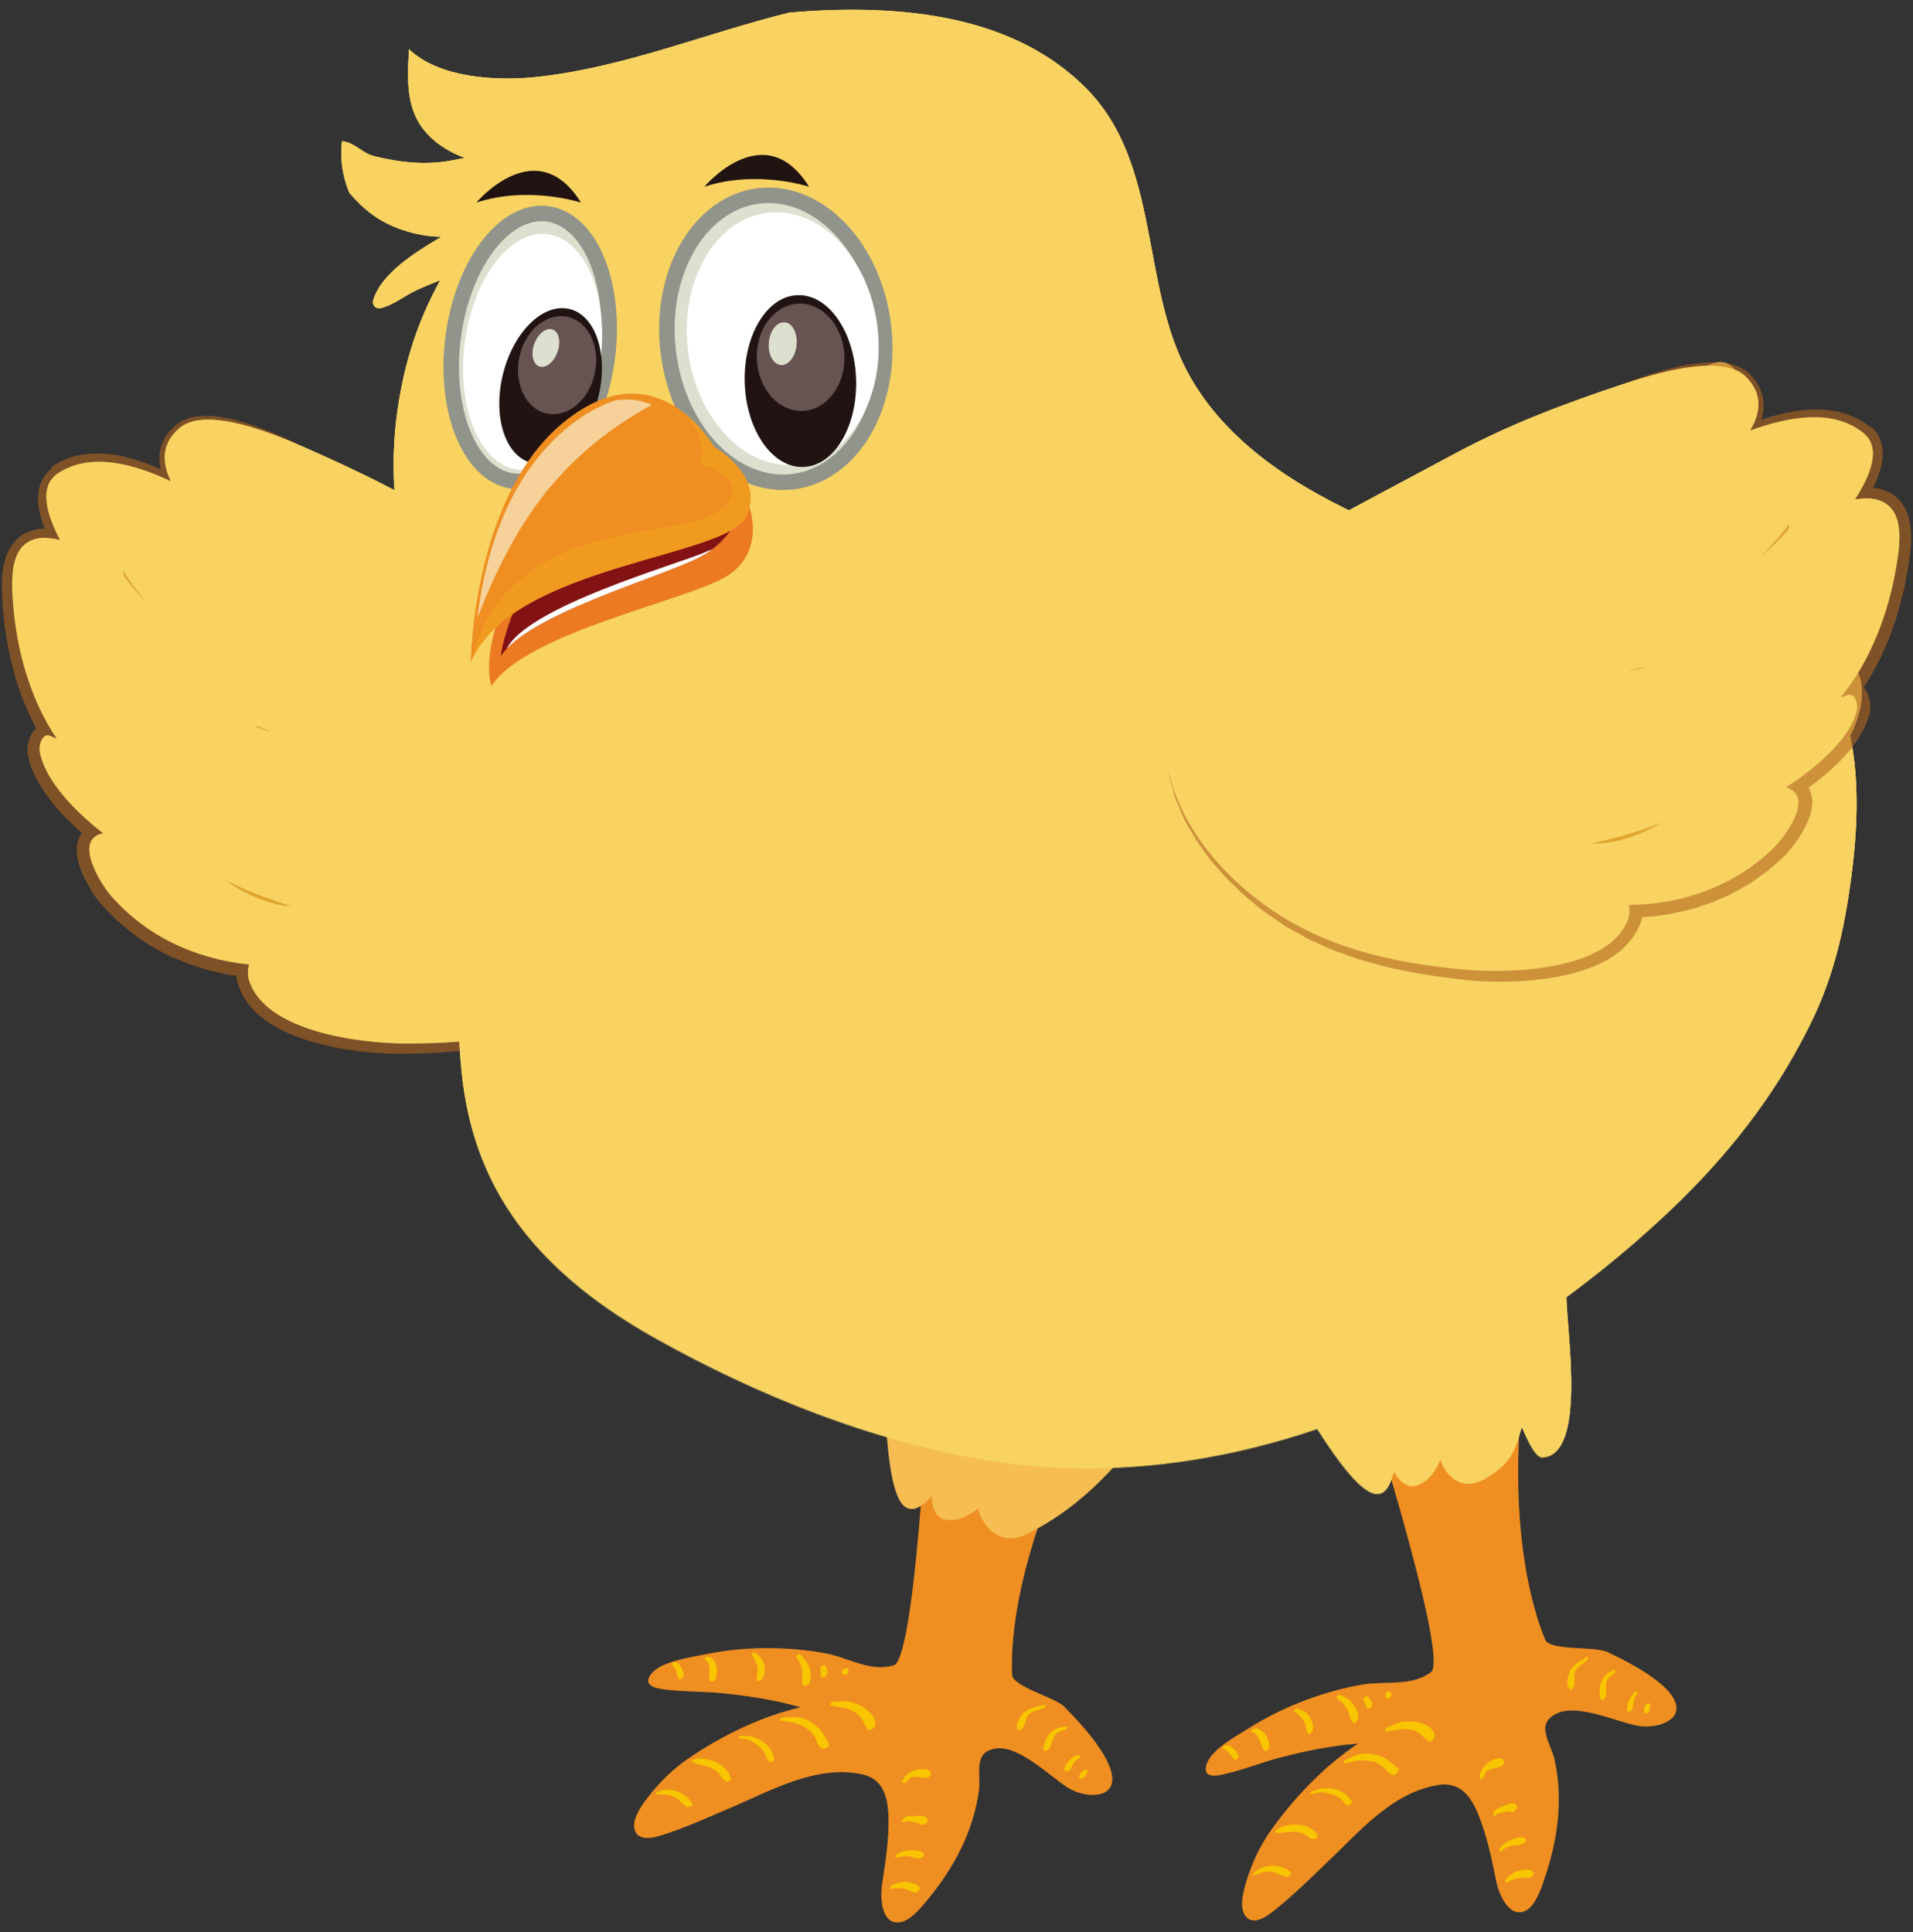 <svg width="100" height="101" viewBox="0 0 100 101" fill="none" xmlns="http://www.w3.org/2000/svg">
<rect x="0" y="0" width="100" height="101" fill="#333333" stroke="none"/>
<path d="M3.161 28.241C2.811 28.151 2.471 28.101 2.181 28.121C0.501 28.261 0.581 30.191 0.681 31.511C0.861 33.961 1.581 36.571 2.971 38.621C2.851 38.571 2.731 38.521 2.621 38.471C2.221 38.291 2.031 38.951 2.071 39.231C2.301 40.771 3.941 42.431 5.391 43.561C3.791 43.881 5.291 46.231 5.771 46.791C7.651 48.961 10.231 50.131 13.021 50.421C12.941 50.691 12.941 51.001 13.011 51.211C13.811 53.951 18.901 54.551 21.241 54.551C24.981 54.551 28.671 54.101 31.951 52.141C34.721 50.491 37.201 47.931 37.861 44.661C38.281 42.591 38.401 39.861 37.111 38.061C36.291 35.811 33.911 34.171 32.041 32.901C29.431 31.141 26.781 29.431 24.151 27.701C21.461 25.931 18.731 24.621 15.791 23.331C14.391 22.721 10.781 21.191 9.391 22.371C8.451 23.161 8.441 24.151 8.931 25.161C7.051 24.271 4.751 23.601 3.021 24.751C1.991 25.441 2.461 26.951 3.151 28.251L3.161 28.241Z" fill="#F8D362"/>
<path d="M17.061 47.891C15.931 47.901 14.841 47.771 13.781 47.501C15.841 50.681 19.671 51.401 23.341 51.141C22.721 50.771 22.171 50.301 21.731 49.731C22.651 50.351 23.771 50.781 24.541 50.951C26.631 51.411 29.201 51.841 31.461 51.441C29.251 52.421 26.291 52.511 24.021 51.481C19.931 52.521 13.981 52.171 13.011 47.251C12.001 46.921 11.031 46.451 10.091 45.861C8.961 45.151 7.491 43.831 7.141 42.391C9.301 45.331 13.601 47.061 17.061 47.881V47.891Z" fill="#DFA42D"/>
<path d="M7.531 31.351C8.271 32.541 9.551 33.911 9.851 34.231C10.741 35.191 11.931 36.391 13.181 37.241C13.491 37.571 13.801 37.901 14.101 38.241C12.801 37.911 11.501 36.991 10.371 35.961C9.281 37.161 14.621 41.051 16.361 42.151C15.561 42.021 14.731 41.781 13.931 41.441C12.461 40.621 11.191 39.541 10.191 38.081C9.811 37.521 9.351 36.041 9.891 35.501C9.341 34.951 8.841 34.401 8.421 33.911C7.661 33.001 6.311 31.221 6.451 29.831C6.761 30.371 7.161 30.881 7.531 31.351Z" fill="#DFA42D"/>
<path opacity="0.6" d="M2.681 24.411C2.681 24.411 2.711 24.381 2.791 24.331L2.861 24.291L3.001 24.211L3.141 24.141L3.311 24.061C3.541 23.951 3.761 23.891 3.991 23.831C4.901 23.611 5.831 23.701 6.671 23.921C7.271 24.071 7.851 24.291 8.401 24.531C8.361 24.351 8.341 24.161 8.331 23.981L8.351 23.631L8.441 23.291C8.521 23.071 8.621 22.851 8.761 22.681C8.891 22.491 9.071 22.351 9.231 22.191C9.351 22.101 9.411 22.071 9.511 22.011C9.601 21.951 9.731 21.921 9.841 21.871C9.951 21.821 10.061 21.811 10.171 21.791C10.281 21.771 10.391 21.751 10.491 21.751C10.711 21.731 10.921 21.751 11.131 21.751C11.971 21.821 12.771 22.061 13.541 22.341C14.311 22.621 15.061 22.961 15.791 23.321C15.031 23.031 14.261 22.751 13.481 22.531C12.701 22.321 11.901 22.121 11.111 22.111C10.911 22.111 10.721 22.111 10.531 22.141C10.431 22.141 10.341 22.171 10.251 22.191C10.161 22.211 10.061 22.231 9.991 22.271C9.911 22.311 9.841 22.321 9.761 22.381C9.691 22.431 9.571 22.511 9.531 22.541C9.411 22.681 9.261 22.801 9.171 22.961C9.061 23.111 9.001 23.281 8.951 23.441L8.901 23.701V23.961C8.921 24.141 8.941 24.311 9.011 24.491C9.051 24.671 9.151 24.841 9.221 25.011L9.551 25.771L8.791 25.451C8.041 25.131 7.271 24.841 6.491 24.681C5.711 24.521 4.921 24.491 4.211 24.691C4.041 24.751 3.851 24.811 3.711 24.891L3.601 24.941L3.471 25.021L3.331 25.101L3.261 25.141L3.241 25.161C3.121 25.251 3.051 25.361 3.001 25.471C2.941 25.591 2.921 25.741 2.921 25.891C2.911 26.051 2.941 26.221 2.971 26.401C3.011 26.581 3.061 26.751 3.131 26.931C3.261 27.291 3.431 27.641 3.631 27.991L4.131 28.901L3.031 28.761C2.821 28.731 2.661 28.661 2.361 28.681C2.181 28.651 1.981 28.731 1.831 28.781C1.681 28.851 1.581 28.961 1.491 29.101C1.401 29.251 1.331 29.441 1.301 29.651C1.221 30.081 1.221 30.571 1.261 31.081L1.291 31.471L1.331 31.851C1.361 32.111 1.381 32.361 1.431 32.611C1.481 32.861 1.511 33.121 1.561 33.361L1.731 34.111L1.941 34.841C2.001 35.091 2.101 35.321 2.181 35.561C2.261 35.801 2.361 36.031 2.461 36.261C2.561 36.491 2.651 36.731 2.781 36.951C2.901 37.171 3.011 37.401 3.141 37.611L3.541 38.241L4.671 40.041L2.791 39.261L2.811 39.331C2.851 39.441 2.851 39.551 2.911 39.661L3.061 40.001C3.101 40.111 3.191 40.221 3.251 40.331C3.331 40.441 3.381 40.561 3.471 40.661C3.641 40.871 3.791 41.101 3.981 41.291C4.161 41.501 4.351 41.701 4.561 41.891C4.751 42.091 4.971 42.271 5.181 42.461C5.391 42.651 5.621 42.821 5.831 43.001L6.801 43.811L5.541 44.231C5.411 44.271 5.391 44.291 5.401 44.291C5.401 44.291 5.371 44.411 5.401 44.581C5.461 44.921 5.661 45.361 5.891 45.741C5.951 45.841 6.011 45.931 6.071 46.021C6.141 46.131 6.171 46.171 6.261 46.281C6.401 46.441 6.581 46.621 6.741 46.791L6.991 47.051L7.261 47.281C7.441 47.431 7.611 47.601 7.811 47.741L8.401 48.151C8.591 48.291 8.811 48.381 9.011 48.511C9.221 48.631 9.431 48.741 9.651 48.831C9.871 48.921 10.081 49.021 10.311 49.111L10.991 49.331C11.211 49.421 11.451 49.451 11.681 49.511C11.911 49.571 12.151 49.621 12.391 49.651L13.101 49.761L13.751 49.861L13.671 50.611C13.671 50.611 13.651 50.691 13.651 50.741C13.651 50.781 13.631 50.851 13.651 50.861C13.651 50.871 13.651 50.891 13.651 50.901C13.651 50.921 13.661 50.971 13.671 51.011V51.041V51.061L13.711 51.141C13.781 51.371 13.921 51.581 14.081 51.791C14.401 52.201 14.891 52.531 15.411 52.791C16.471 53.331 17.711 53.611 18.941 53.801C19.561 53.891 20.191 53.961 20.811 53.991C21.451 54.021 22.091 53.991 22.731 53.991C23.371 53.961 24.011 53.951 24.641 53.881C25.281 53.841 25.901 53.741 26.531 53.651C26.851 53.611 27.151 53.521 27.461 53.461C27.771 53.391 28.081 53.331 28.381 53.231L29.291 52.961L30.161 52.621C30.301 52.561 30.451 52.511 30.601 52.451L31.031 52.231C31.311 52.091 31.631 51.941 31.881 51.801L32.701 51.311C32.971 51.151 33.221 50.951 33.481 50.771C33.751 50.591 33.991 50.391 34.231 50.181C34.471 49.971 34.731 49.781 34.941 49.541C35.161 49.311 35.391 49.091 35.611 48.851L36.211 48.101C36.421 47.851 36.561 47.561 36.741 47.301C36.821 47.161 36.921 47.031 37.001 46.891L37.211 46.461C37.521 45.901 37.691 45.261 37.891 44.651C37.741 45.281 37.621 45.921 37.351 46.521L37.171 46.981C37.101 47.131 37.021 47.271 36.941 47.411C36.771 47.691 36.641 48.001 36.451 48.261L35.881 49.061C35.671 49.311 35.451 49.561 35.241 49.811C35.031 50.071 34.781 50.281 34.551 50.521C34.311 50.751 34.071 50.981 33.811 51.181C33.551 51.381 33.301 51.611 33.031 51.791L32.221 52.351C31.921 52.541 31.651 52.681 31.371 52.851L30.951 53.091C30.801 53.161 30.641 53.231 30.491 53.301L29.571 53.711L28.631 54.031C28.321 54.151 28.001 54.231 27.681 54.311C27.361 54.391 27.041 54.491 26.711 54.551C26.061 54.671 25.411 54.801 24.751 54.861C24.091 54.961 23.441 54.981 22.781 55.041C22.121 55.061 21.471 55.101 20.811 55.091C20.121 55.091 19.471 55.031 18.801 54.961C18.141 54.881 17.471 54.761 16.821 54.601C16.161 54.441 15.511 54.221 14.871 53.921C14.241 53.611 13.601 53.221 13.101 52.631C12.851 52.331 12.631 51.991 12.501 51.601L12.441 51.461V51.431L12.421 51.411C12.431 51.451 12.401 51.341 12.401 51.351L12.391 51.291C12.391 51.241 12.371 51.221 12.371 51.161V51.011L12.201 50.991C11.931 50.971 11.671 50.901 11.411 50.841C11.151 50.771 10.881 50.731 10.631 50.641L9.861 50.391C9.611 50.291 9.361 50.181 9.111 50.081C8.861 49.981 8.621 49.861 8.381 49.721C8.151 49.591 7.901 49.481 7.681 49.321L7.011 48.861C6.791 48.701 6.591 48.511 6.381 48.341L6.071 48.081L5.791 47.791C5.601 47.591 5.421 47.411 5.221 47.191C5.151 47.111 5.031 46.941 4.961 46.841C4.881 46.731 4.801 46.611 4.731 46.491C4.591 46.251 4.451 46.001 4.331 45.741C4.211 45.471 4.111 45.191 4.051 44.861C4.001 44.541 3.951 44.121 4.201 43.661C4.221 43.621 4.251 43.581 4.281 43.541C4.051 43.341 3.821 43.141 3.611 42.921C3.391 42.711 3.171 42.481 2.971 42.241C2.761 42.011 2.571 41.751 2.381 41.491C2.281 41.371 2.211 41.221 2.121 41.081C2.041 40.941 1.941 40.811 1.871 40.651L1.661 40.181C1.581 40.031 1.561 39.841 1.511 39.671L1.451 39.411V39.381H1.441V39.341V39.251C1.441 39.211 1.441 39.161 1.441 39.121V39.031C1.481 38.791 1.531 38.591 1.671 38.331C1.721 38.251 1.791 38.161 1.891 38.071C1.801 37.911 1.721 37.741 1.641 37.581C1.511 37.331 1.411 37.071 1.301 36.821C1.191 36.561 1.091 36.311 1.011 36.041C0.931 35.781 0.821 35.521 0.761 35.251L0.551 34.451L0.391 33.641C0.341 33.371 0.301 33.101 0.261 32.831C0.211 32.561 0.201 32.291 0.171 32.011L0.131 31.601L0.111 31.201C0.091 30.641 0.071 30.071 0.211 29.461C0.281 29.161 0.391 28.841 0.591 28.541C0.791 28.241 1.081 27.971 1.421 27.821C1.731 27.701 2.031 27.631 2.341 27.641C2.301 27.531 2.251 27.431 2.221 27.321C2.151 27.111 2.091 26.881 2.041 26.651C2.001 26.411 1.971 26.171 1.991 25.911C2.011 25.661 2.051 25.381 2.191 25.121C2.321 24.861 2.511 24.621 2.741 24.471L2.681 24.411Z" fill="#B06620"/>
<g style="mix-blend-mode:multiply">
<path d="M3.161 28.241C2.811 28.151 2.471 28.101 2.181 28.121C0.501 28.261 0.581 30.191 0.681 31.511C0.861 33.961 1.581 36.571 2.971 38.621C2.851 38.571 2.731 38.521 2.621 38.471C2.221 38.291 2.031 38.951 2.071 39.231C2.301 40.771 3.941 42.431 5.391 43.561C3.791 43.881 5.291 46.231 5.771 46.791C7.651 48.961 10.231 50.131 13.021 50.421C12.941 50.691 12.941 51.001 13.011 51.211C13.811 53.951 18.901 54.551 21.241 54.551C24.981 54.551 28.671 54.101 31.951 52.141C34.721 50.491 37.201 47.931 37.861 44.661C38.281 42.591 38.401 39.861 37.111 38.061C36.291 35.811 33.911 34.171 32.041 32.901C29.431 31.141 26.781 29.431 24.151 27.701C21.461 25.931 18.731 24.621 15.791 23.331C14.391 22.721 10.781 21.191 9.391 22.371C8.451 23.161 8.441 24.151 8.931 25.161C7.051 24.271 4.751 23.601 3.021 24.751C1.991 25.441 2.461 26.951 3.151 28.251L3.161 28.241ZM19.791 27.721C19.021 27.391 18.231 27.101 17.431 26.851C15.191 26.341 12.921 26.041 10.641 25.731C10.381 25.691 10.311 25.381 10.501 25.221C13.421 22.601 17.581 25.231 20.061 27.221C20.311 27.421 20.101 27.851 19.791 27.721ZM23.821 47.101C20.291 46.751 16.961 44.891 14.301 42.581C14.051 42.361 14.261 41.991 14.581 42.081C16.111 42.531 17.631 42.791 19.161 42.901C16.921 41.851 14.891 40.081 13.181 38.431C12.971 38.221 13.261 37.881 13.511 37.981C14.601 38.431 15.701 38.701 16.831 38.851C13.811 37.261 11.241 34.211 10.871 31.151C10.561 28.621 13.331 28.791 14.981 29.251C15.911 29.501 16.841 29.791 17.771 30.111C16.861 29.451 15.951 28.801 15.051 28.131C14.861 27.991 14.911 27.621 15.181 27.611C18.431 27.521 21.411 28.931 24.191 30.481C27.691 32.431 31.101 34.601 33.991 37.401C35.711 39.071 36.721 41.201 36.701 43.441C36.791 43.491 36.851 43.581 36.831 43.711C36.771 44.201 36.661 44.671 36.491 45.111C36.391 45.541 36.251 45.961 36.071 46.391C34.931 49.061 32.381 51.421 29.331 51.141C29.091 51.121 28.981 50.791 29.171 50.641C25.581 51.431 22.321 49.591 19.811 47.131C19.591 46.911 19.901 46.611 20.141 46.681C21.371 47.061 22.611 47.201 23.841 47.081L23.821 47.101ZM5.841 35.631C7.441 37.931 8.951 40.181 11.111 42.001C13.151 43.721 15.551 44.961 17.801 46.351C18.011 46.481 17.921 46.751 17.741 46.851C13.811 48.971 9.241 44.481 7.431 41.051C6.321 39.471 5.441 37.621 5.331 35.841C5.311 35.571 5.671 35.371 5.841 35.621V35.631ZM5.221 26.921C7.801 28.301 9.511 30.561 10.091 33.431C10.141 33.661 9.821 33.871 9.641 33.701C8.841 32.971 8.131 32.181 7.501 31.331C6.371 30.181 5.501 28.641 4.861 27.291C4.761 27.081 5.011 26.791 5.231 26.911L5.221 26.921Z" fill="#F8D362"/>
</g>
<path d="M55.661 89.241C55.161 88.731 52.921 88.181 52.901 87.541C52.721 82.371 55.671 75.891 56.621 74.571C57.571 73.251 48.511 73.031 48.511 73.031C48.511 73.031 47.841 86.731 46.721 87.061C45.471 87.431 44.351 86.651 43.151 86.431C42.121 86.241 41.041 86.151 40.001 86.161C38.881 86.161 37.761 86.291 36.661 86.521C35.931 86.681 34.311 86.891 33.931 87.681C33.671 88.221 34.521 88.291 34.841 88.331C35.751 88.441 36.691 88.421 37.611 88.501C38.661 88.601 39.711 88.751 40.741 88.971C41.111 89.051 41.481 89.141 41.841 89.251C39.791 89.731 37.761 90.721 36.021 91.901C35.211 92.451 34.511 93.131 33.911 93.901C33.581 94.321 32.941 95.171 33.211 95.751C33.501 96.371 34.521 95.961 34.971 95.811C36.111 95.421 37.241 94.901 38.351 94.431C40.411 93.541 42.691 92.271 45.021 92.741C46.151 92.971 46.401 93.891 46.441 94.911C46.481 96.111 46.291 97.321 46.111 98.501C46.001 99.211 46.071 100.571 46.981 100.501C47.561 100.461 48.191 99.671 48.521 99.271C49.871 97.621 50.871 95.761 51.171 93.631C51.291 92.741 50.821 91.511 52.141 91.401C53.341 91.301 54.901 92.881 55.831 93.461C57.241 94.331 60.331 93.971 55.651 89.241H55.661Z" fill="#EF8E21"/>
<g style="mix-blend-mode:multiply" opacity="0.4">
<path d="M55.661 89.241C55.161 88.731 52.921 88.181 52.901 87.541C52.721 82.371 55.671 75.891 56.621 74.571C57.571 73.251 48.511 73.031 48.511 73.031C48.511 73.031 47.841 86.731 46.721 87.061C46.031 87.261 45.381 87.121 44.741 86.911C44.741 86.911 44.741 86.911 44.741 86.921C45.041 87.251 45.311 88.221 44.811 88.521C44.471 88.721 43.821 88.591 43.481 88.521C42.331 88.261 41.251 87.771 40.051 87.731C38.161 87.671 36.321 87.951 34.471 88.271C34.621 88.301 34.761 88.321 34.851 88.331C35.761 88.441 36.701 88.421 37.621 88.501C38.671 88.601 39.721 88.751 40.751 88.971C41.071 89.041 41.381 89.121 41.691 89.211C42.691 89.121 43.681 89.261 44.571 89.801C44.821 89.951 44.711 90.321 44.421 90.341C41.981 90.471 39.771 91.501 37.661 92.671C36.191 93.491 34.351 94.471 33.571 96.051C34.001 96.171 34.641 95.931 34.971 95.821C36.111 95.431 37.241 94.911 38.351 94.441C40.411 93.551 42.691 92.281 45.021 92.751C45.821 92.911 46.181 93.421 46.331 94.071C46.341 93.941 46.351 93.811 46.361 93.681C46.411 92.931 46.381 92.051 46.691 91.361C47.191 90.221 48.231 90.831 48.541 91.751C49.421 94.321 49.261 98.581 47.001 100.501C47.581 100.441 48.191 99.671 48.511 99.281C49.861 97.631 50.861 95.771 51.161 93.641C51.231 93.131 51.111 92.511 51.241 92.051C51.091 91.181 51.601 90.391 52.361 90.041C52.391 89.941 52.451 89.861 52.561 89.831C54.701 89.391 57.001 91.681 57.611 93.761C58.461 93.461 58.591 92.211 55.651 89.251L55.661 89.241Z" fill="#EF8E21"/>
</g>
<g style="mix-blend-mode:multiply" opacity="0.4">
<path d="M50.771 80.401C51.921 80.891 52.371 81.841 52.551 83.021C52.691 83.951 52.561 85.171 52.921 86.111C53.231 81.241 55.751 75.761 56.621 74.561C57.571 73.241 48.511 73.021 48.511 73.021C48.511 73.021 48.281 77.781 47.861 81.751C48.581 80.671 49.581 79.881 50.781 80.391L50.771 80.401Z" fill="#EF8E21"/>
</g>
<g style="mix-blend-mode:multiply">
<path d="M36.191 94.271C35.801 93.681 35.021 93.381 34.361 93.681C34.311 93.701 34.251 93.811 34.351 93.811C34.641 93.801 34.901 93.811 35.181 93.911C35.491 94.031 35.641 94.301 35.911 94.461C36.001 94.511 36.271 94.401 36.191 94.271Z" fill="#F8C500"/>
</g>
<g style="mix-blend-mode:multiply">
<path d="M38.201 92.971C38.021 92.211 36.991 91.801 36.281 91.971C36.231 91.981 36.101 92.071 36.201 92.121C36.531 92.281 36.901 92.281 37.231 92.451C37.411 92.541 37.561 92.661 37.671 92.831C37.781 93.001 37.801 93.051 37.971 93.131C38.041 93.161 38.231 93.071 38.211 92.971H38.201Z" fill="#F8C500"/>
</g>
<g style="mix-blend-mode:multiply">
<path d="M40.471 91.931C40.371 91.551 40.221 91.291 39.901 91.061C39.701 90.921 39.481 90.821 39.241 90.771C39.071 90.721 38.871 90.771 38.691 90.751C38.641 90.751 38.531 90.841 38.611 90.861C38.721 90.891 38.821 90.901 38.931 90.911C39.211 90.931 39.421 91.121 39.641 91.271C39.791 91.371 39.901 91.511 39.981 91.671C40.061 91.841 40.061 91.961 40.201 92.091C40.281 92.161 40.501 92.051 40.471 91.941V91.931Z" fill="#F8C500"/>
</g>
<g style="mix-blend-mode:multiply">
<path d="M43.321 91.131C43.051 90.631 42.861 90.291 42.361 90.001C41.851 89.711 41.421 89.731 40.881 89.801C40.811 89.801 40.691 89.941 40.811 89.951C41.321 90.011 41.731 90.061 42.171 90.361C42.391 90.511 42.551 90.701 42.661 90.941C42.741 91.121 42.771 91.271 42.941 91.401C43.061 91.501 43.411 91.311 43.321 91.151V91.131Z" fill="#F8C500"/>
</g>
<g style="mix-blend-mode:multiply">
<path d="M45.761 90.171C45.791 89.771 45.441 89.451 45.131 89.251C44.911 89.111 44.651 89.021 44.411 88.961C44.111 88.891 43.871 88.961 43.571 88.961C43.491 88.961 43.291 89.131 43.431 89.161C43.881 89.251 44.231 89.251 44.661 89.491C45.051 89.701 45.111 90.041 45.321 90.371C45.431 90.561 45.751 90.331 45.761 90.171Z" fill="#F8C500"/>
</g>
<g style="mix-blend-mode:multiply">
<path d="M48.081 98.701C47.991 98.481 47.681 98.431 47.471 98.391C47.191 98.341 46.911 98.441 46.651 98.541C46.551 98.581 46.441 98.781 46.631 98.741C46.821 98.711 47.001 98.701 47.181 98.721C47.411 98.741 47.591 98.911 47.821 98.931C47.931 98.931 48.121 98.821 48.071 98.691L48.081 98.701Z" fill="#F8C500"/>
</g>
<g style="mix-blend-mode:multiply">
<path d="M48.311 96.931C48.201 96.741 47.801 96.711 47.601 96.731C47.311 96.751 47.081 96.791 46.841 96.971C46.741 97.041 46.801 97.151 46.911 97.111C47.101 97.041 47.261 97.031 47.461 97.041C47.701 97.041 47.871 97.201 48.111 97.141C48.181 97.121 48.351 97.041 48.291 96.941L48.311 96.931Z" fill="#F8C500"/>
</g>
<g style="mix-blend-mode:multiply">
<path d="M48.491 95.171C48.461 94.821 47.911 94.951 47.691 94.941C47.511 94.931 47.201 94.981 47.161 95.201C47.141 95.301 47.281 95.261 47.321 95.221C47.421 95.151 47.571 95.221 47.681 95.241C47.781 95.241 47.881 95.261 47.971 95.291C48.031 95.301 48.091 95.371 48.161 95.391C48.281 95.441 48.511 95.301 48.501 95.171H48.491Z" fill="#F8C500"/>
</g>
<g style="mix-blend-mode:multiply">
<path d="M48.651 92.731C48.651 92.371 47.991 92.471 47.791 92.551C47.551 92.641 47.221 92.861 47.171 93.131C47.141 93.281 47.391 93.191 47.431 93.111C47.631 92.711 48.121 92.971 48.431 92.941C48.531 92.941 48.661 92.841 48.661 92.731H48.651Z" fill="#F8C500"/>
</g>
<g style="mix-blend-mode:multiply">
<path d="M54.571 89.131C54.381 89.201 54.191 89.201 54.001 89.271C53.831 89.341 53.661 89.401 53.521 89.531C53.341 89.701 53.041 90.151 53.191 90.411C53.241 90.491 53.391 90.421 53.431 90.371C53.591 90.181 53.601 89.931 53.721 89.711C53.871 89.431 54.351 89.411 54.601 89.271C54.691 89.211 54.691 89.091 54.561 89.131H54.571Z" fill="#F8C500"/>
</g>
<g style="mix-blend-mode:multiply">
<path d="M55.681 90.261C55.561 90.291 55.431 90.281 55.311 90.321C55.191 90.371 55.061 90.461 54.961 90.541C54.721 90.741 54.571 91.131 54.541 91.421C54.511 91.641 54.851 91.481 54.891 91.361C54.971 91.151 55.001 90.931 55.121 90.741C55.241 90.521 55.461 90.511 55.671 90.431C55.771 90.401 55.851 90.211 55.691 90.251L55.681 90.261Z" fill="#F8C500"/>
</g>
<g style="mix-blend-mode:multiply">
<path d="M56.361 91.731C56.031 91.831 55.731 92.151 55.631 92.471C55.611 92.541 55.671 92.581 55.731 92.591C55.731 92.591 55.751 92.591 55.761 92.591C55.761 92.591 55.771 92.591 55.791 92.591C55.791 92.591 55.801 92.591 55.811 92.591C55.811 92.591 55.811 92.591 55.821 92.591C55.841 92.591 55.861 92.571 55.871 92.561C55.871 92.561 55.881 92.561 55.891 92.551C55.901 92.551 55.921 92.531 55.931 92.521C55.991 92.451 56.021 92.371 56.061 92.291C56.141 92.151 56.231 92.001 56.391 91.931C56.511 91.871 56.491 91.721 56.341 91.771L56.361 91.731Z" fill="#F8C500"/>
</g>
<g style="mix-blend-mode:multiply">
<path d="M56.711 92.531C56.621 92.541 56.531 92.611 56.501 92.691C56.521 92.651 56.501 92.691 56.491 92.691C56.491 92.711 56.471 92.721 56.461 92.741C56.431 92.781 56.421 92.821 56.411 92.861C56.411 92.891 56.411 92.931 56.431 92.951C56.541 93.021 56.681 92.951 56.741 92.841C56.761 92.811 56.761 92.771 56.791 92.731C56.821 92.691 56.841 92.661 56.851 92.621C56.881 92.531 56.781 92.501 56.711 92.511V92.531Z" fill="#F8C500"/>
</g>
<g style="mix-blend-mode:multiply">
<path d="M35.621 87.181C35.541 87.021 35.431 86.911 35.251 86.891C35.201 86.891 35.041 86.981 35.131 87.031C35.231 87.091 35.291 87.231 35.341 87.341C35.391 87.471 35.401 87.621 35.461 87.741C35.511 87.841 35.731 87.731 35.741 87.641C35.761 87.481 35.691 87.321 35.621 87.181Z" fill="#F8C500"/>
</g>
<g style="mix-blend-mode:multiply">
<path d="M37.411 86.981C37.361 86.791 37.201 86.641 37.011 86.601C36.951 86.591 36.751 86.711 36.851 86.751C37.041 86.851 37.051 87.031 37.071 87.211C37.091 87.331 37.081 87.461 37.071 87.581C37.071 87.691 37.041 87.781 37.111 87.881C37.181 87.981 37.351 87.881 37.391 87.801C37.531 87.571 37.481 87.221 37.411 86.971V86.981Z" fill="#F8C500"/>
</g>
<g style="mix-blend-mode:multiply">
<path d="M39.941 87.001C39.871 86.711 39.681 86.581 39.481 86.391C39.421 86.341 39.251 86.441 39.301 86.511C39.421 86.721 39.531 86.891 39.591 87.121C39.651 87.361 39.521 87.571 39.551 87.801C39.571 87.961 39.821 87.821 39.861 87.751C39.991 87.531 40.001 87.241 39.941 87.001Z" fill="#F8C500"/>
</g>
<g style="mix-blend-mode:multiply">
<path d="M42.301 87.151C42.211 86.881 42.021 86.691 41.831 86.491C41.771 86.431 41.591 86.541 41.631 86.621C41.771 86.851 41.891 87.041 41.931 87.311C41.971 87.561 41.891 87.811 41.951 88.051C42.001 88.241 42.281 88.071 42.321 87.951C42.421 87.691 42.381 87.401 42.301 87.141V87.151Z" fill="#F8C500"/>
</g>
<g style="mix-blend-mode:multiply">
<path d="M43.251 87.361C43.231 87.271 43.201 87.181 43.161 87.091C43.111 86.981 42.861 87.111 42.881 87.211C42.901 87.301 42.901 87.391 42.901 87.481C42.901 87.541 42.881 87.591 42.911 87.641C42.941 87.701 43.031 87.701 43.081 87.681C43.151 87.651 43.211 87.591 43.241 87.521C43.261 87.461 43.251 87.421 43.241 87.361H43.251Z" fill="#F8C500"/>
</g>
<g style="mix-blend-mode:multiply">
<path d="M44.361 87.341C44.341 87.291 44.361 87.261 44.301 87.221C44.251 87.181 44.161 87.221 44.111 87.251C44.111 87.251 44.101 87.261 44.091 87.271C44.041 87.301 44.011 87.341 44.011 87.401C44.011 87.441 44.011 87.481 44.041 87.511C44.131 87.641 44.401 87.481 44.351 87.341H44.361Z" fill="#F8C500"/>
</g>
<path d="M83.951 86.351C83.301 86.051 81.021 86.311 80.771 85.721C78.801 80.931 79.321 73.831 79.751 72.261C80.181 70.691 71.611 73.641 71.611 73.641C71.611 73.641 75.741 86.711 74.811 87.411C73.771 88.191 72.441 87.861 71.241 88.061C70.211 88.231 69.171 88.531 68.191 88.901C67.141 89.301 66.131 89.801 65.191 90.401C64.561 90.801 63.111 91.561 63.031 92.431C62.971 93.021 63.801 92.801 64.111 92.721C65.011 92.511 65.881 92.161 66.771 91.921C67.791 91.641 68.831 91.421 69.871 91.271C70.251 91.211 70.621 91.181 71.001 91.151C71.001 91.151 71.001 91.151 70.991 91.151C69.241 92.311 67.681 93.941 66.461 95.651C65.891 96.441 65.471 97.331 65.181 98.261C65.021 98.771 64.711 99.781 65.171 100.241C65.651 100.721 66.471 99.981 66.841 99.681C67.771 98.921 68.651 98.041 69.521 97.211C71.141 95.661 72.831 93.681 75.191 93.311C76.331 93.131 76.891 93.911 77.271 94.851C77.731 95.961 77.971 97.161 78.211 98.331C78.351 99.041 78.891 100.281 79.721 99.901C80.251 99.661 80.571 98.711 80.731 98.211C81.421 96.191 81.721 94.101 81.261 92.001C81.071 91.121 80.201 90.131 81.391 89.571C82.481 89.061 84.491 90.001 85.561 90.211C87.181 90.541 89.961 89.121 83.931 86.321L83.951 86.351Z" fill="#EF8E21"/>
<g style="mix-blend-mode:multiply" opacity="0.4">
<path d="M83.951 86.351C83.301 86.051 81.021 86.311 80.771 85.721C78.801 80.931 79.321 73.831 79.751 72.261C80.181 70.691 71.611 73.641 71.611 73.641C71.611 73.641 75.741 86.711 74.811 87.411C74.241 87.841 73.581 87.931 72.901 87.961C73.301 88.171 73.891 88.991 73.521 89.441C73.271 89.751 72.621 89.851 72.271 89.901C71.101 90.061 69.921 89.971 68.791 90.351C67.001 90.951 65.361 91.851 63.741 92.791C63.891 92.771 64.021 92.731 64.121 92.711C65.021 92.501 65.891 92.151 66.781 91.911C67.801 91.631 68.841 91.411 69.881 91.261C70.201 91.211 70.531 91.181 70.851 91.161C71.761 90.731 72.741 90.511 73.761 90.711C74.051 90.771 74.071 91.151 73.811 91.261C71.571 92.231 69.851 93.971 68.281 95.801C67.181 97.081 65.801 98.641 65.621 100.391C66.071 100.361 66.581 99.901 66.851 99.681C67.781 98.921 68.661 98.041 69.531 97.211C71.151 95.661 72.841 93.681 75.201 93.311C76.001 93.181 76.521 93.541 76.891 94.091C76.851 93.961 76.821 93.841 76.781 93.721C76.571 93.011 76.241 92.191 76.281 91.431C76.351 90.191 77.541 90.401 78.151 91.151C79.871 93.251 81.201 97.311 79.751 99.891C80.271 99.631 80.581 98.701 80.741 98.221C81.431 96.201 81.731 94.111 81.271 92.011C81.161 91.511 80.831 90.971 80.791 90.501C80.341 89.741 80.541 88.811 81.141 88.221C81.131 88.121 81.161 88.021 81.251 87.961C83.101 86.801 86.051 88.151 87.351 89.891C88.041 89.311 87.731 88.101 83.941 86.331L83.951 86.351Z" fill="#EF8E21"/>
</g>
<g style="mix-blend-mode:multiply" opacity="0.4">
<path d="M76.311 79.771C77.551 79.831 78.311 80.561 78.891 81.611C79.351 82.441 79.651 83.621 80.311 84.381C78.911 79.711 79.371 73.701 79.761 72.271C80.191 70.701 71.621 73.651 71.621 73.651C71.621 73.651 73.061 78.191 74.041 82.061C74.331 80.801 75.001 79.711 76.311 79.781V79.771Z" fill="#EF8E21"/>
</g>
<g style="mix-blend-mode:multiply">
<path d="M67.451 97.841C66.871 97.421 66.051 97.411 65.531 97.921C65.491 97.961 65.481 98.081 65.561 98.041C65.831 97.931 66.071 97.841 66.371 97.851C66.701 97.851 66.941 98.061 67.251 98.111C67.351 98.121 67.571 97.931 67.451 97.841Z" fill="#F8C500"/>
</g>
<g style="mix-blend-mode:multiply">
<path d="M68.881 95.921C68.441 95.271 67.341 95.241 66.731 95.651C66.691 95.681 66.591 95.811 66.701 95.821C67.061 95.851 67.411 95.721 67.781 95.771C67.981 95.791 68.161 95.851 68.321 95.971C68.481 96.081 68.511 96.131 68.711 96.151C68.791 96.151 68.931 96.001 68.881 95.921Z" fill="#F8C500"/>
</g>
<g style="mix-blend-mode:multiply">
<path d="M70.661 94.161C70.431 93.841 70.201 93.651 69.821 93.541C69.591 93.481 69.341 93.461 69.101 93.491C68.921 93.511 68.751 93.621 68.571 93.661C68.521 93.661 68.451 93.801 68.531 93.791C68.641 93.781 68.741 93.761 68.851 93.721C69.121 93.651 69.381 93.741 69.641 93.811C69.821 93.851 69.971 93.941 70.101 94.071C70.241 94.201 70.271 94.321 70.451 94.381C70.541 94.411 70.721 94.231 70.661 94.141V94.161Z" fill="#F8C500"/>
</g>
<g style="mix-blend-mode:multiply">
<path d="M73.051 92.421C72.631 92.051 72.331 91.791 71.761 91.701C71.181 91.601 70.791 91.771 70.301 92.021C70.241 92.051 70.171 92.221 70.301 92.181C70.801 92.061 71.201 91.961 71.721 92.081C71.981 92.141 72.191 92.271 72.381 92.451C72.521 92.591 72.601 92.721 72.801 92.781C72.951 92.831 73.211 92.531 73.071 92.411L73.051 92.421Z" fill="#F8C500"/>
</g>
<g style="mix-blend-mode:multiply">
<path d="M75.001 90.671C74.891 90.291 74.451 90.101 74.091 90.031C73.841 89.981 73.561 89.981 73.311 90.011C73.011 90.041 72.811 90.201 72.521 90.301C72.451 90.321 72.311 90.561 72.451 90.531C72.911 90.461 73.241 90.341 73.721 90.411C74.161 90.471 74.331 90.771 74.651 91.011C74.821 91.141 75.041 90.821 75.001 90.671Z" fill="#F8C500"/>
</g>
<g style="mix-blend-mode:multiply">
<path d="M80.141 97.861C79.981 97.681 79.681 97.741 79.461 97.781C79.181 97.831 78.951 98.021 78.751 98.201C78.671 98.271 78.641 98.501 78.801 98.401C78.961 98.301 79.131 98.241 79.311 98.191C79.541 98.131 79.761 98.221 79.981 98.161C80.081 98.131 80.231 97.961 80.131 97.861H80.141Z" fill="#F8C500"/>
</g>
<g style="mix-blend-mode:multiply">
<path d="M79.741 96.121C79.581 95.971 79.191 96.091 79.011 96.171C78.741 96.291 78.551 96.411 78.391 96.661C78.321 96.761 78.411 96.841 78.501 96.761C78.651 96.631 78.801 96.571 78.991 96.501C79.221 96.431 79.441 96.501 79.641 96.371C79.701 96.331 79.831 96.201 79.741 96.121Z" fill="#F8C500"/>
</g>
<g style="mix-blend-mode:multiply">
<path d="M79.301 94.401C79.151 94.091 78.681 94.401 78.471 94.461C78.301 94.511 78.021 94.671 78.061 94.891C78.081 94.991 78.191 94.911 78.221 94.861C78.281 94.761 78.461 94.781 78.561 94.751C78.651 94.731 78.751 94.701 78.841 94.701C78.901 94.701 78.991 94.731 79.051 94.731C79.181 94.731 79.351 94.531 79.291 94.401H79.301Z" fill="#F8C500"/>
</g>
<g style="mix-blend-mode:multiply">
<path d="M78.601 92.061C78.471 91.731 77.891 92.051 77.731 92.191C77.531 92.361 77.311 92.681 77.351 92.951C77.371 93.111 77.581 92.931 77.591 92.851C77.641 92.401 78.181 92.481 78.471 92.341C78.561 92.301 78.651 92.161 78.611 92.061H78.601Z" fill="#F8C500"/>
</g>
<g style="mix-blend-mode:multiply">
<path d="M82.911 86.631C82.751 86.761 82.581 86.831 82.421 86.961C82.281 87.081 82.141 87.201 82.061 87.371C81.951 87.601 81.831 88.121 82.061 88.311C82.141 88.371 82.251 88.251 82.271 88.191C82.361 87.961 82.271 87.721 82.311 87.481C82.361 87.161 82.801 86.981 82.991 86.751C83.061 86.661 83.011 86.551 82.911 86.641V86.631Z" fill="#F8C500"/>
</g>
<g style="mix-blend-mode:multiply">
<path d="M84.331 87.311C84.231 87.381 84.101 87.421 84.001 87.501C83.901 87.581 83.811 87.711 83.751 87.821C83.601 88.091 83.591 88.511 83.661 88.801C83.711 89.011 83.971 88.751 83.971 88.621C83.971 88.391 83.931 88.181 83.971 87.961C84.011 87.711 84.211 87.621 84.381 87.481C84.461 87.421 84.471 87.211 84.331 87.301V87.311Z" fill="#F8C500"/>
</g>
<g style="mix-blend-mode:multiply">
<path d="M85.481 88.451C85.211 88.661 85.031 89.061 85.051 89.401C85.051 89.471 85.121 89.501 85.191 89.481C85.191 89.481 85.211 89.471 85.221 89.461C85.221 89.461 85.231 89.461 85.251 89.441C85.251 89.441 85.261 89.441 85.271 89.431C85.291 89.411 85.301 89.401 85.311 89.381C85.311 89.381 85.311 89.371 85.321 89.361C85.321 89.351 85.341 89.331 85.341 89.321C85.341 89.321 85.341 89.321 85.341 89.311C85.371 89.231 85.371 89.141 85.381 89.051C85.401 88.891 85.441 88.721 85.561 88.591C85.661 88.491 85.591 88.361 85.461 88.451H85.481Z" fill="#F8C500"/>
</g>
<g style="mix-blend-mode:multiply">
<path d="M86.091 89.071C86.011 89.121 85.951 89.201 85.951 89.301C85.951 89.261 85.951 89.301 85.951 89.311C85.951 89.331 85.951 89.341 85.941 89.361C85.931 89.401 85.931 89.451 85.941 89.501C85.941 89.531 85.961 89.571 85.991 89.571C86.121 89.591 86.221 89.481 86.241 89.361C86.241 89.321 86.241 89.291 86.241 89.251C86.251 89.211 86.261 89.171 86.261 89.121C86.261 89.031 86.151 89.041 86.101 89.071H86.091Z" fill="#F8C500"/>
</g>
<g style="mix-blend-mode:multiply">
<path d="M64.461 91.391C64.331 91.271 64.191 91.201 64.021 91.241C63.971 91.251 63.861 91.401 63.951 91.421C64.061 91.441 64.171 91.561 64.251 91.641C64.351 91.741 64.401 91.881 64.511 91.981C64.601 92.061 64.761 91.871 64.741 91.791C64.701 91.631 64.581 91.511 64.471 91.401L64.461 91.391Z" fill="#F8C500"/>
</g>
<g style="mix-blend-mode:multiply">
<path d="M66.061 90.581C65.941 90.431 65.741 90.341 65.551 90.361C65.491 90.361 65.341 90.551 65.451 90.561C65.661 90.581 65.731 90.761 65.821 90.921C65.881 91.031 65.921 91.151 65.961 91.261C65.991 91.371 66.001 91.451 66.101 91.521C66.201 91.591 66.321 91.441 66.341 91.351C66.391 91.081 66.221 90.771 66.071 90.561L66.061 90.581Z" fill="#F8C500"/>
</g>
<g style="mix-blend-mode:multiply">
<path d="M68.441 89.721C68.281 89.471 68.061 89.421 67.801 89.311C67.731 89.281 67.611 89.431 67.671 89.481C67.861 89.631 68.011 89.751 68.151 89.951C68.291 90.151 68.241 90.401 68.351 90.601C68.431 90.741 68.611 90.531 68.631 90.441C68.681 90.191 68.581 89.911 68.441 89.711V89.721Z" fill="#F8C500"/>
</g>
<g style="mix-blend-mode:multiply">
<path d="M70.701 89.041C70.531 88.821 70.281 88.711 70.031 88.591C69.961 88.561 69.821 88.721 69.891 88.781C70.101 88.951 70.281 89.091 70.411 89.331C70.531 89.551 70.551 89.821 70.691 90.021C70.801 90.191 71.011 89.921 71.011 89.801C71.011 89.521 70.871 89.261 70.711 89.051L70.701 89.041Z" fill="#F8C500"/>
</g>
<g style="mix-blend-mode:multiply">
<path d="M71.671 88.911C71.621 88.831 71.561 88.751 71.491 88.691C71.401 88.611 71.221 88.811 71.281 88.901C71.331 88.981 71.361 89.061 71.391 89.151C71.411 89.201 71.411 89.261 71.461 89.301C71.511 89.341 71.591 89.301 71.641 89.281C71.701 89.231 71.741 89.151 71.741 89.081C71.741 89.021 71.711 88.981 71.681 88.931L71.671 88.911Z" fill="#F8C500"/>
</g>
<g style="mix-blend-mode:multiply">
<path d="M72.701 88.511C72.701 88.511 72.671 88.431 72.611 88.411C72.551 88.401 72.481 88.451 72.451 88.511C72.451 88.511 72.451 88.521 72.451 88.531C72.421 88.581 72.401 88.631 72.421 88.681C72.431 88.721 72.451 88.751 72.491 88.781C72.621 88.871 72.811 88.631 72.721 88.511H72.701Z" fill="#F8C500"/>
</g>
<path d="M62.911 67.961C63.161 65.051 62.031 62.121 59.381 60.671C56.491 59.091 52.541 59.171 49.781 60.991C48.271 61.991 47.021 63.451 46.471 65.201C46.211 66.041 46.181 66.841 46.151 67.711C46.151 67.751 46.151 67.781 46.151 67.821C46.351 69.381 45.891 77.971 47.371 78.811C47.851 79.081 48.361 78.571 48.711 78.221C48.711 78.801 48.891 79.361 49.471 79.451C50.101 79.541 50.661 79.221 51.161 78.851C51.051 79.071 51.921 81.041 53.621 80.221C59.611 77.341 62.771 69.831 62.931 67.981L62.911 67.961Z" fill="#F2A643"/>
<g style="mix-blend-mode:multiply" opacity="0.5">
<path d="M62.911 67.961C63.161 65.051 62.031 62.121 59.381 60.671C56.491 59.091 52.541 59.171 49.781 60.991C48.271 61.991 47.021 63.451 46.471 65.201C46.211 66.041 46.181 66.841 46.151 67.711C46.151 67.751 46.151 67.781 46.151 67.821C46.351 69.381 45.891 77.971 47.371 78.811C47.851 79.081 48.361 78.571 48.711 78.221C48.711 78.801 48.891 79.361 49.471 79.451C50.101 79.541 50.661 79.221 51.161 78.851C51.051 79.071 51.921 81.041 53.621 80.221C59.611 77.341 62.771 69.831 62.931 67.981L62.911 67.961Z" fill="#F8D362"/>
</g>
<path d="M96.941 37.951C97.561 36.561 97.651 34.181 95.531 34.501C95.181 34.561 94.821 34.671 94.461 34.821C94.751 34.371 95.031 33.901 95.291 33.441C95.731 32.651 96.041 31.821 96.331 30.961C96.531 30.381 96.791 29.481 96.461 28.911C95.901 27.951 94.501 28.771 93.851 29.241C94.231 28.291 94.541 27.321 94.771 26.331C95.011 25.281 95.431 22.591 93.751 22.441C92.691 22.341 91.691 23.011 91.011 23.761C90.911 23.871 90.811 23.991 90.711 24.101C90.811 23.651 90.891 23.201 90.961 22.741C91.111 21.781 91.311 20.261 90.731 19.391C90.121 18.471 88.951 19.161 88.351 19.721C86.511 21.431 85.241 23.561 84.401 25.921C84.081 26.821 83.761 27.791 83.521 28.781C83.251 29.901 72.651 27.651 71.651 27.211C67.901 25.531 64.101 23.201 62.091 19.481C59.601 14.871 60.681 8.581 56.801 4.641C53.081 0.861 47.451 0.291 42.441 0.571C42.041 0.591 41.641 0.631 41.251 0.661C36.951 1.721 32.751 3.481 28.251 4.001C25.981 4.271 22.951 4.081 21.381 2.571C21.261 4.571 21.191 6.371 23.121 7.661C23.511 7.921 23.911 8.121 24.311 8.251C24.111 8.291 23.901 8.331 23.701 8.371C22.301 8.651 20.951 8.501 19.581 8.171C18.921 8.011 18.581 7.461 17.881 7.381C17.761 8.261 17.901 9.241 18.271 10.101C18.341 10.171 18.421 10.251 18.481 10.321C19.411 11.361 20.401 11.901 21.751 12.221C22.191 12.321 22.641 12.371 23.081 12.381C23.031 12.411 22.971 12.441 22.921 12.471C21.741 13.171 19.951 14.271 19.521 15.661C19.431 15.951 19.641 16.181 19.931 16.101C20.601 15.931 21.141 15.461 21.771 15.171C22.181 14.981 22.591 14.811 23.011 14.651C21.881 16.701 21.141 18.871 20.771 21.501C19.941 27.341 21.941 32.871 23.631 38.361C26.741 48.431 18.001 60.871 34.301 69.961C39.641 72.941 45.531 75.291 51.461 76.291C57.361 77.281 63.281 76.571 68.861 74.681C70.031 76.521 71.221 78.081 71.991 78.081C72.541 78.081 72.731 77.391 72.871 76.911C73.161 77.411 73.581 77.821 74.131 77.611C74.721 77.381 75.061 76.831 75.311 76.271C75.331 76.521 76.091 78.221 77.701 77.241C78.931 76.491 79.151 75.981 79.551 74.591C79.661 74.751 80.171 76.201 80.641 76.171C82.911 76.041 81.931 69.841 81.881 67.801C82.501 67.341 83.101 66.881 83.691 66.411C88.341 62.671 92.181 58.651 94.771 53.241C95.881 50.921 96.411 48.551 96.751 46.011C97.081 43.601 97.231 40.891 96.711 38.441C96.791 38.281 96.871 38.121 96.951 37.961L96.941 37.951Z" fill="#F8D362"/>
<path d="M96.941 37.951C97.561 36.561 97.651 34.181 95.531 34.501C95.181 34.561 94.821 34.671 94.461 34.821C94.751 34.371 95.031 33.901 95.291 33.441C95.731 32.651 96.041 31.821 96.331 30.961C96.531 30.381 96.791 29.481 96.461 28.911C95.901 27.951 94.501 28.771 93.851 29.241C94.231 28.291 94.541 27.321 94.771 26.331C95.011 25.281 95.431 22.591 93.751 22.441C92.691 22.341 91.691 23.011 91.011 23.761C90.911 23.871 90.811 23.991 90.711 24.101C90.811 23.651 90.891 23.201 90.961 22.741C91.111 21.781 91.311 20.261 90.731 19.391C90.121 18.471 88.951 19.161 88.351 19.721C86.511 21.431 85.241 23.561 84.401 25.921C84.081 26.821 83.761 27.791 83.521 28.781C83.251 29.901 72.651 27.651 71.651 27.211C67.901 25.531 64.101 23.201 62.091 19.481C59.601 14.871 60.681 8.581 56.801 4.641C53.081 0.861 47.451 0.291 42.441 0.571C42.041 0.591 41.641 0.631 41.251 0.661C36.951 1.721 32.751 3.481 28.251 4.001C25.981 4.271 22.951 4.081 21.381 2.571C21.261 4.571 21.191 6.371 23.121 7.661C23.511 7.921 23.911 8.121 24.311 8.251C24.111 8.291 23.901 8.331 23.701 8.371C22.301 8.651 20.951 8.501 19.581 8.171C18.921 8.011 18.581 7.461 17.881 7.381C17.761 8.261 17.901 9.241 18.271 10.101C18.341 10.171 18.421 10.251 18.481 10.321C19.411 11.361 20.401 11.901 21.751 12.221C22.191 12.321 22.641 12.371 23.081 12.381C23.031 12.411 22.971 12.441 22.921 12.471C21.741 13.171 19.951 14.271 19.521 15.661C19.431 15.951 19.641 16.181 19.931 16.101C20.601 15.931 21.141 15.461 21.771 15.171C22.181 14.981 22.591 14.811 23.011 14.651C21.881 16.701 21.141 18.871 20.771 21.501C19.941 27.341 21.941 32.871 23.631 38.361C26.741 48.431 18.001 60.871 34.301 69.961C39.641 72.941 45.531 75.291 51.461 76.291C57.361 77.281 63.281 76.571 68.861 74.681C70.031 76.521 71.221 78.081 71.991 78.081C72.541 78.081 72.731 77.391 72.871 76.911C73.161 77.411 73.581 77.821 74.131 77.611C74.721 77.381 75.061 76.831 75.311 76.271C75.331 76.521 76.091 78.221 77.701 77.241C78.931 76.491 79.151 75.981 79.551 74.591C79.661 74.751 80.171 76.201 80.641 76.171C82.911 76.041 81.931 69.841 81.881 67.801C82.501 67.341 83.101 66.881 83.691 66.411C88.341 62.671 92.181 58.651 94.771 53.241C95.881 50.921 96.411 48.551 96.751 46.011C97.081 43.601 97.231 40.891 96.711 38.441C96.791 38.281 96.871 38.121 96.951 37.961L96.941 37.951Z" fill="#F8D362"/>
<g style="mix-blend-mode:multiply" opacity="0.5">
<path d="M96.941 37.951C97.561 36.561 97.651 34.181 95.531 34.501C95.181 34.561 94.821 34.671 94.461 34.821C94.751 34.371 95.031 33.901 95.291 33.441C95.731 32.651 96.041 31.821 96.331 30.961C96.531 30.381 96.791 29.481 96.461 28.911C95.901 27.951 94.501 28.771 93.851 29.241C94.231 28.291 94.541 27.321 94.771 26.331C95.011 25.281 95.431 22.591 93.751 22.441C92.691 22.341 91.691 23.011 91.011 23.761C90.911 23.871 90.811 23.991 90.711 24.101C90.811 23.651 90.891 23.201 90.961 22.741C91.111 21.781 91.311 20.261 90.731 19.391C90.121 18.471 88.951 19.161 88.351 19.721C86.511 21.431 85.241 23.561 84.401 25.921C84.081 26.821 83.761 27.791 83.521 28.781C83.251 29.901 72.651 27.651 71.651 27.211C67.901 25.531 64.101 23.201 62.091 19.481C59.601 14.871 60.681 8.581 56.801 4.641C53.081 0.861 47.451 0.291 42.441 0.571C42.041 0.591 41.641 0.631 41.251 0.661C36.951 1.721 32.751 3.481 28.251 4.001C25.981 4.271 22.951 4.081 21.381 2.571C21.261 4.571 21.191 6.371 23.121 7.661C23.511 7.921 23.911 8.121 24.311 8.251C24.111 8.291 23.901 8.331 23.701 8.371C22.301 8.651 20.951 8.501 19.581 8.171C18.921 8.011 18.581 7.461 17.881 7.381C17.761 8.261 17.901 9.241 18.271 10.101C18.341 10.171 18.421 10.251 18.481 10.321C19.411 11.361 20.401 11.901 21.751 12.221C22.191 12.321 22.641 12.371 23.081 12.381C23.031 12.411 22.971 12.441 22.921 12.471C21.741 13.171 19.951 14.271 19.521 15.661C19.431 15.951 19.641 16.181 19.931 16.101C20.601 15.931 21.141 15.461 21.771 15.171C22.181 14.981 22.591 14.811 23.011 14.651C21.881 16.701 21.141 18.871 20.771 21.501C19.941 27.341 21.941 32.871 23.631 38.361C26.741 48.431 18.001 60.871 34.301 69.961C39.641 72.941 45.531 75.291 51.461 76.291C57.361 77.281 63.281 76.571 68.861 74.681C70.031 76.521 71.221 78.081 71.991 78.081C72.541 78.081 72.731 77.391 72.871 76.911C73.161 77.411 73.581 77.821 74.131 77.611C74.721 77.381 75.061 76.831 75.311 76.271C75.331 76.521 76.091 78.221 77.701 77.241C78.931 76.491 79.151 75.981 79.551 74.591C79.661 74.751 80.171 76.201 80.641 76.171C82.911 76.041 81.931 69.841 81.881 67.801C82.501 67.341 83.101 66.881 83.691 66.411C88.341 62.671 92.181 58.651 94.771 53.241C95.881 50.921 96.411 48.551 96.751 46.011C97.081 43.601 97.231 40.891 96.711 38.441C96.791 38.281 96.871 38.121 96.951 37.961L96.941 37.951ZM22.281 21.021C22.281 21.021 22.281 20.971 22.281 20.941C22.331 20.611 22.851 20.701 22.841 21.021C22.761 27.181 29.941 28.201 34.661 27.191C34.921 27.131 35.091 27.381 34.981 27.611C34.501 28.641 33.401 29.041 32.491 29.621C31.791 30.071 31.111 30.531 30.421 31.001C28.451 32.851 26.641 34.731 25.841 37.481C25.771 37.721 25.441 37.771 25.311 37.551C22.421 32.611 21.431 26.671 22.241 21.031L22.281 21.021ZM55.991 32.251C54.821 31.721 53.581 31.511 52.331 31.451C53.571 33.961 53.801 37.271 53.161 39.531C53.091 39.781 52.771 39.801 52.631 39.601C52.201 38.981 51.861 38.311 51.541 37.631C51.641 39.521 51.331 41.451 50.711 43.371C50.631 43.631 50.221 43.661 50.161 43.371C50.051 42.851 49.891 42.351 49.721 41.861C49.411 45.521 48.201 49.161 45.261 51.381C41.791 54.001 36.261 54.471 33.431 51.271C33.731 52.141 34.081 52.981 34.611 53.751C34.761 53.971 34.511 54.221 34.281 54.171C30.671 53.391 27.911 50.761 27.821 47.251C27.481 48.301 27.291 49.391 27.071 50.481C27.021 50.721 26.651 50.761 26.541 50.551C25.161 47.841 25.841 44.531 26.991 41.781C26.471 42.321 26.051 43.011 25.751 43.571C25.621 43.811 25.191 43.711 25.211 43.421C25.431 41.291 25.871 39.191 27.171 37.451C28.281 35.971 29.991 35.011 31.681 34.331C36.821 32.251 42.601 30.571 45.271 25.231C45.381 25.021 45.651 25.071 45.771 25.231C46.011 25.561 46.221 25.911 46.431 26.261C46.511 24.911 46.811 23.561 47.221 22.391C47.311 22.141 47.721 22.091 47.771 22.391C48.621 27.131 54.921 27.521 56.391 31.941C56.481 32.201 56.181 32.361 55.971 32.261L55.991 32.251Z" fill="#F8D362"/>
</g>
<g style="mix-blend-mode:multiply" opacity="0.5">
<path d="M96.941 37.951C97.561 36.561 97.651 34.181 95.531 34.501C95.181 34.561 94.821 34.671 94.461 34.821C94.751 34.371 95.031 33.901 95.291 33.441C95.731 32.651 96.041 31.821 96.331 30.961C96.441 30.631 96.571 30.201 96.611 29.781C96.401 30.371 96.131 30.921 95.861 31.411C95.051 32.901 93.931 34.631 92.281 35.271C92.091 35.341 91.931 35.161 91.921 34.991C91.921 34.931 91.921 34.881 91.921 34.831C91.561 35.331 91.171 35.801 90.701 36.211C90.531 36.361 90.181 36.281 90.211 36.011C90.531 33.211 92.051 30.421 94.141 28.471C94.391 27.771 94.601 27.061 94.771 26.341C94.811 26.151 94.861 25.901 94.901 25.631C94.091 28.381 92.061 31.001 90.021 32.531C89.841 32.671 89.591 32.481 89.591 32.281C89.591 31.751 89.641 31.221 89.741 30.701C89.261 31.811 88.811 32.941 88.371 34.071C88.281 34.311 87.871 34.381 87.811 34.071C87.211 30.471 88.361 26.321 90.821 23.481C90.871 23.241 90.921 23.001 90.951 22.751C91.061 22.001 91.211 20.931 91.001 20.071C90.791 20.671 90.521 21.231 90.351 21.601C88.781 24.891 87.071 27.681 86.991 31.511C86.991 31.831 86.521 31.901 86.421 31.591C86.091 30.461 85.901 29.351 85.851 28.221C85.401 29.791 85.201 31.401 85.131 33.061C85.121 33.391 84.671 33.441 84.571 33.141C84.041 31.591 83.721 29.961 83.651 28.321C83.611 28.481 83.561 28.631 83.531 28.791C83.261 29.911 72.661 27.661 71.661 27.221C67.911 25.541 64.111 23.211 62.101 19.491C59.611 14.881 60.691 8.591 56.811 4.651C56.481 4.321 56.131 4.011 55.771 3.731C58.781 8.291 59.201 15.421 60.871 20.311C60.981 20.641 60.521 20.781 60.341 20.531C59.311 19.081 58.451 17.531 57.591 15.991C57.681 18.821 58.931 21.451 59.701 24.151C59.761 24.381 59.491 24.631 59.281 24.481C57.541 23.201 56.441 21.391 55.171 19.691C54.951 22.381 57.961 25.531 60.221 26.851C60.001 25.401 59.951 23.961 59.951 22.481C59.951 22.131 60.401 22.121 60.511 22.411C61.771 25.521 64.891 27.131 67.481 28.991C67.731 29.171 61.261 28.661 59.201 30.541C57.921 31.971 56.991 33.771 56.531 35.601C56.901 34.871 57.331 34.191 57.931 33.591C58.141 33.381 58.481 33.591 58.411 33.871C57.091 39.301 56.321 44.591 59.441 49.551C60.451 51.161 61.621 52.741 62.501 54.421C64.871 57.551 66.531 60.911 65.081 65.001C65.001 65.231 64.691 65.291 64.551 65.071C63.891 63.951 63.901 62.681 63.481 61.481C63.231 60.761 62.851 60.121 62.411 59.511C62.801 60.821 63.041 62.171 62.851 63.511C62.551 65.641 61.371 67.501 59.691 68.841C56.501 71.381 52.151 72.541 48.101 72.431C43.271 72.301 38.411 70.741 34.531 67.811C31.381 65.431 28.391 62.531 26.901 58.831C26.981 59.741 27.171 60.641 27.311 61.541C27.361 61.851 26.971 62.051 26.781 61.761C25.571 59.851 24.751 57.861 24.291 55.691C24.241 55.951 24.211 56.221 24.171 56.481C24.781 61.321 27.091 65.991 34.291 70.011C39.631 72.991 45.521 75.341 51.451 76.341C57.351 77.331 63.271 76.621 68.851 74.731C70.021 76.571 71.211 78.131 71.981 78.131C72.531 78.131 72.721 77.441 72.861 76.961C73.151 77.461 73.571 77.871 74.121 77.661C74.711 77.431 75.051 76.881 75.301 76.321C75.321 76.571 76.081 78.271 77.691 77.291C78.921 76.541 79.141 76.031 79.541 74.641C79.651 74.801 80.161 76.251 80.631 76.221C82.901 76.091 81.921 69.891 81.871 67.851C82.491 67.391 83.091 66.931 83.681 66.461C88.331 62.721 92.171 58.701 94.761 53.291C95.871 50.971 96.401 48.601 96.741 46.061C97.071 43.651 97.221 40.941 96.701 38.491C96.781 38.331 96.861 38.171 96.941 38.011V37.951Z" fill="#F8D362"/>
</g>
<path d="M56.201 10.331C56.401 8.961 56.181 7.591 55.661 6.331C54.511 4.951 52.911 3.791 51.831 3.231C49.651 2.111 47.541 1.791 45.411 1.851C42.391 1.401 39.251 1.981 36.391 3.001C34.071 3.821 31.711 4.401 29.321 4.951C26.451 5.601 24.561 4.791 21.951 3.921C21.861 3.891 21.701 4.031 21.761 4.121C23.551 6.581 26.211 6.571 28.871 6.071C29.381 6.021 29.901 5.961 30.411 5.951C31.121 5.931 31.871 5.751 32.601 5.681C31.271 6.171 30.021 6.941 28.761 7.621C28.361 7.771 27.971 7.921 27.581 8.071C25.031 9.071 21.651 10.421 19.111 8.571C20.051 11.541 25.911 9.241 28.091 8.951C29.341 8.781 30.341 8.951 31.131 9.411C31.161 9.411 31.181 9.431 31.211 9.441C31.731 9.641 31.941 9.911 32.081 10.231C32.251 10.441 32.401 10.681 32.531 10.941C33.521 9.251 35.391 7.751 37.131 7.291C39.821 6.581 42.821 7.091 45.111 8.691C47.661 10.471 48.591 13.631 48.751 16.811C48.811 17.221 48.861 17.631 48.911 18.051C48.911 18.151 48.961 18.191 49.061 18.211C50.301 18.451 51.271 16.041 51.721 14.411C52.151 15.661 51.591 17.501 51.761 18.681C52.951 17.701 53.961 16.481 54.591 15.101C54.711 14.711 54.791 14.341 54.811 14.001C54.911 12.631 54.811 10.201 53.901 8.711C54.751 9.111 55.501 9.651 56.211 10.361L56.201 10.331Z" fill="#F8D362"/>
<g style="mix-blend-mode:multiply">
<path d="M47.131 17.451C47.221 14.271 46.291 11.241 43.851 9.801C43.871 9.731 43.881 9.671 43.851 9.621C42.871 6.981 38.881 7.381 36.981 8.651C34.951 10.001 33.301 11.821 32.341 14.041C32.311 13.411 32.171 12.841 31.931 12.351C31.561 11.091 30.921 9.941 29.771 9.211C27.851 7.961 25.771 9.431 24.391 10.811C24.091 11.121 24.221 11.521 24.661 11.271C25.031 11.061 25.501 11.111 25.961 11.211C24.471 12.261 23.521 14.091 23.041 15.781C22.121 19.061 22.701 22.351 24.601 25.141C24.941 25.641 25.461 25.851 25.991 26.091C26.281 26.231 26.631 25.731 25.991 26.381C25.361 27.011 24.751 27.641 24.471 28.521C24.411 28.701 24.591 28.761 24.731 28.701C25.151 28.531 26.711 27.811 26.201 28.611C25.631 29.491 25.421 30.731 25.241 31.731C25.041 32.821 24.881 35.761 25.621 36.721C25.681 36.801 25.821 36.771 25.901 36.741C26.081 36.671 26.241 36.601 26.331 36.421C27.351 34.401 29.691 33.471 31.641 32.581C33.861 31.571 36.571 31.631 38.691 30.421C39.761 29.811 41.121 28.861 41.321 27.541C41.391 27.191 41.421 26.841 41.441 26.491C43.091 25.781 44.531 24.961 46.381 24.921C46.611 24.921 46.961 24.651 46.881 24.381C46.691 23.801 46.391 23.661 45.861 23.361C45.781 23.311 45.721 23.311 45.671 23.311C45.671 23.311 45.671 23.311 45.681 23.301C46.811 21.421 47.071 19.631 47.131 17.471V17.451Z" fill="#F8D362"/>
</g>
<g style="mix-blend-mode:screen" opacity="0.7">
<path d="M86.981 22.661C87.531 21.761 88.121 20.791 88.891 20.041C88.161 20.421 87.521 20.941 87.001 21.551C86.851 21.771 86.711 21.991 86.581 22.211C86.261 22.771 85.921 23.421 85.671 24.101C85.471 24.871 85.411 25.671 85.511 26.471C85.691 25.141 86.301 23.771 86.981 22.661Z" fill="#FDC377"/>
<path d="M90.151 25.431C89.901 26.001 89.731 26.591 89.631 27.201C89.991 26.491 90.531 25.841 90.971 25.211C91.501 24.461 92.071 23.701 92.791 23.121C91.631 23.521 90.691 24.241 90.161 25.431H90.151Z" fill="#FDC377"/>
<path d="M95.461 28.911C94.171 29.121 93.321 29.981 92.671 31.091C92.651 31.121 92.641 31.151 92.631 31.191C93.621 30.651 94.751 29.851 95.461 28.911Z" fill="#FDC377"/>
</g>
<g style="mix-blend-mode:multiply">
<path d="M27.231 49.291C27.041 50.081 26.911 50.771 26.971 51.461C25.781 49.881 25.461 47.801 26.091 45.881C25.521 46.651 25.131 47.561 24.901 48.521C24.871 48.941 24.891 49.371 24.961 49.821C25.181 51.161 26.001 52.691 27.401 52.921C27.471 53.071 27.561 53.221 27.651 53.381C28.201 54.271 29.411 54.941 30.521 54.921C28.621 53.821 27.191 51.481 27.231 49.291Z" fill="#F8D362"/>
<path d="M33.801 53.711C33.801 53.711 33.721 53.671 33.681 53.651C33.481 53.591 33.281 53.531 33.081 53.461C32.501 53.231 31.861 52.751 31.341 52.181C30.901 51.781 30.521 51.321 30.221 50.781C30.141 53.581 33.111 55.131 35.591 54.711C35.661 54.691 35.801 54.591 35.901 54.471C35.141 54.311 34.391 54.001 33.801 53.721V53.711Z" fill="#F8D362"/>
<path d="M51.251 40.881C51.611 42.301 51.371 43.841 50.741 45.171C50.741 44.521 50.581 43.871 50.331 43.191C50.311 44.121 50.071 45.121 49.711 46.031C49.701 46.091 49.691 46.141 49.681 46.201C49.541 46.891 49.161 47.471 48.681 47.981C48.591 48.101 48.501 48.221 48.421 48.321C47.991 48.831 47.481 49.601 46.881 50.231C48.131 49.901 49.361 48.681 49.991 47.691C50.251 47.291 50.431 46.891 50.561 46.491C50.581 46.471 50.611 46.461 50.631 46.441C51.551 45.641 51.871 44.581 52.121 43.421C52.171 43.181 52.191 42.961 52.211 42.751C52.021 42.061 51.721 41.401 51.261 40.881H51.251Z" fill="#F8D362"/>
<path d="M56.311 35.271C56.031 34.921 55.751 34.581 55.431 34.271C55.481 34.671 55.591 35.061 55.651 35.461C55.741 36.001 55.741 36.521 55.701 37.031C55.341 36.171 54.741 35.421 54.031 34.731C53.991 34.691 53.931 34.711 53.881 34.741C54.441 35.761 54.801 36.881 54.971 38.031C55.021 38.271 55.051 38.511 55.081 38.771C55.101 38.981 55.101 39.191 55.081 39.411C55.091 39.781 55.091 40.141 55.071 40.511C55.041 41.061 55.021 41.861 54.861 42.591C55.541 41.661 55.871 40.591 56.021 39.401C56.071 38.971 56.071 38.571 56.021 38.181C56.041 38.161 56.061 38.141 56.081 38.121C56.481 37.521 56.611 36.881 56.501 36.161C56.461 35.861 56.391 35.571 56.311 35.291V35.271Z" fill="#F8D362"/>
</g>
<path d="M97.401 22.631C95.781 21.331 93.441 21.801 91.481 22.511C92.061 21.551 92.141 20.571 91.271 19.701C89.991 18.401 86.261 19.611 84.811 20.091C81.771 21.101 78.931 22.171 76.091 23.691C73.311 25.181 70.531 26.651 67.771 28.161C65.791 29.251 63.271 30.681 62.261 32.841C60.811 34.511 60.691 37.251 60.921 39.351C61.291 42.661 63.531 45.441 66.141 47.331C69.231 49.571 72.871 50.361 76.591 50.691C78.921 50.901 84.041 50.761 85.091 48.101C85.171 47.901 85.201 47.581 85.151 47.311C87.961 47.271 90.641 46.341 92.701 44.341C93.231 43.831 94.931 41.631 93.361 41.161C94.911 40.161 96.691 38.661 97.061 37.151C97.131 36.871 97.001 36.191 96.581 36.341C96.461 36.381 96.341 36.421 96.211 36.461C97.791 34.551 98.731 32.011 99.131 29.591C99.351 28.291 99.601 26.381 97.941 26.081C97.661 26.031 97.321 26.051 96.961 26.111C97.771 24.871 98.371 23.411 97.411 22.641L97.401 22.631Z" fill="#F8D362"/>
<path d="M81.361 44.431C82.481 44.541 83.581 44.521 84.661 44.331C82.321 47.311 78.451 47.691 74.811 47.111C75.461 46.801 76.051 46.381 76.531 45.851C75.561 46.381 74.411 46.711 73.621 46.811C71.501 47.091 68.891 47.281 66.681 46.681C68.791 47.851 71.741 48.211 74.091 47.391C78.071 48.791 84.031 48.971 85.431 44.161C86.461 43.921 87.471 43.541 88.461 43.041C89.641 42.431 91.231 41.251 91.711 39.851C89.301 42.591 84.861 43.921 81.341 44.421L81.361 44.431Z" fill="#DFA42D"/>
<path d="M92.321 28.811C91.471 29.931 90.081 31.181 89.751 31.471C88.781 32.351 87.481 33.431 86.171 34.171C85.831 34.461 85.491 34.771 85.161 35.081C86.481 34.871 87.871 34.071 89.081 33.141C90.061 34.431 84.391 37.831 82.561 38.771C83.371 38.711 84.211 38.551 85.041 38.281C86.571 37.601 87.941 36.631 89.061 35.271C89.491 34.751 90.081 33.321 89.591 32.721C90.191 32.231 90.741 31.721 91.191 31.271C92.041 30.431 93.531 28.781 93.521 27.391C93.161 27.901 92.721 28.381 92.311 28.811H92.321Z" fill="#DFA42D"/>
<path opacity="0.6" d="M97.781 22.341C97.781 22.341 97.751 22.311 97.681 22.261L97.621 22.211L97.491 22.121L97.361 22.031L97.191 21.941C96.971 21.811 96.761 21.731 96.531 21.651C95.641 21.351 94.711 21.361 93.851 21.491C93.241 21.591 92.641 21.751 92.071 21.941C92.131 21.761 92.161 21.581 92.191 21.401V21.051L92.141 20.701C92.071 20.481 92.001 20.251 91.871 20.061C91.761 19.851 91.601 19.701 91.451 19.531C91.331 19.431 91.281 19.391 91.191 19.331C91.111 19.271 90.981 19.221 90.881 19.171C90.771 19.111 90.661 19.091 90.561 19.061C90.461 19.031 90.351 19.001 90.241 18.991C90.031 18.951 89.811 18.941 89.601 18.941C88.751 18.941 87.941 19.101 87.151 19.301C86.361 19.521 85.581 19.791 84.821 20.081C85.611 19.851 86.401 19.651 87.201 19.501C88.001 19.351 88.811 19.241 89.601 19.291C89.801 19.301 89.991 19.331 90.181 19.371C90.281 19.381 90.361 19.411 90.451 19.451C90.541 19.481 90.641 19.511 90.701 19.551C90.771 19.601 90.851 19.611 90.921 19.681C90.991 19.741 91.101 19.831 91.131 19.871C91.241 20.021 91.371 20.151 91.451 20.321C91.551 20.471 91.591 20.651 91.631 20.811L91.651 21.071L91.631 21.331C91.591 21.511 91.561 21.681 91.481 21.851C91.421 22.021 91.311 22.181 91.221 22.341L90.821 23.061L91.611 22.811C92.391 22.561 93.181 22.341 93.971 22.251C94.761 22.161 95.551 22.201 96.251 22.471C96.421 22.541 96.591 22.621 96.731 22.711L96.841 22.771L96.961 22.861L97.081 22.961L97.141 23.011C97.141 23.011 97.151 23.031 97.161 23.031C97.271 23.121 97.331 23.241 97.371 23.361C97.421 23.481 97.421 23.631 97.411 23.791C97.411 23.951 97.361 24.121 97.311 24.291C97.251 24.461 97.191 24.631 97.101 24.801C96.941 25.151 96.731 25.481 96.511 25.811L95.931 26.671L97.041 26.631C97.251 26.631 97.421 26.571 97.711 26.611C97.901 26.611 98.091 26.691 98.231 26.761C98.371 26.841 98.461 26.961 98.541 27.111C98.621 27.261 98.671 27.461 98.691 27.681C98.741 28.121 98.691 28.611 98.611 29.111L98.551 29.491L98.471 29.861C98.411 30.111 98.371 30.361 98.301 30.611C98.231 30.851 98.181 31.101 98.101 31.351L97.871 32.081L97.601 32.791C97.521 33.031 97.391 33.251 97.291 33.491C97.191 33.721 97.071 33.951 96.951 34.161C96.831 34.381 96.711 34.611 96.571 34.811C96.431 35.021 96.311 35.241 96.151 35.431L95.701 36.021L94.411 37.721L96.361 37.111L96.341 37.181C96.291 37.291 96.281 37.401 96.211 37.501L96.031 37.831C95.981 37.941 95.881 38.041 95.811 38.151C95.731 38.251 95.661 38.361 95.571 38.461C95.381 38.661 95.211 38.861 95.001 39.051C94.801 39.241 94.601 39.421 94.371 39.601C94.161 39.781 93.931 39.941 93.701 40.111C93.471 40.281 93.231 40.431 93.001 40.591L91.961 41.311L93.181 41.841C93.301 41.891 93.321 41.921 93.321 41.911C93.321 41.901 93.341 42.031 93.291 42.191C93.211 42.521 92.961 42.941 92.701 43.301C92.631 43.391 92.561 43.481 92.491 43.571C92.411 43.671 92.381 43.711 92.281 43.811C92.131 43.951 91.931 44.121 91.761 44.271L91.491 44.511L91.201 44.711C91.001 44.851 90.821 44.991 90.611 45.121L89.991 45.471C89.791 45.591 89.561 45.671 89.351 45.771C89.141 45.871 88.921 45.961 88.681 46.031C88.451 46.101 88.231 46.191 88.001 46.251L87.301 46.411C87.071 46.481 86.831 46.491 86.591 46.531C86.351 46.561 86.111 46.601 85.871 46.611L85.151 46.661L84.491 46.701L84.511 47.451C84.511 47.451 84.521 47.531 84.521 47.581C84.521 47.621 84.521 47.691 84.521 47.711C84.521 47.721 84.521 47.731 84.521 47.751C84.521 47.771 84.501 47.821 84.491 47.851V47.881V47.901L84.441 47.981C84.351 48.201 84.191 48.401 84.021 48.591C83.671 48.971 83.151 49.251 82.601 49.471C81.501 49.911 80.241 50.091 78.991 50.161C78.371 50.201 77.731 50.201 77.111 50.181C76.481 50.151 75.841 50.081 75.201 50.021C74.571 49.931 73.941 49.871 73.311 49.741C72.681 49.641 72.071 49.481 71.451 49.341C71.141 49.271 70.841 49.161 70.541 49.071C70.241 48.981 69.931 48.891 69.641 48.761L68.761 48.411L67.921 48.001C67.781 47.931 67.641 47.861 67.501 47.791L67.091 47.531C66.821 47.361 66.521 47.191 66.281 47.031L65.511 46.461C65.251 46.271 65.021 46.051 64.781 45.851C64.531 45.651 64.311 45.421 64.091 45.191C63.871 44.961 63.631 44.741 63.441 44.491C63.241 44.241 63.031 43.991 62.841 43.741L62.311 42.941C62.121 42.681 62.011 42.381 61.851 42.101C61.781 41.951 61.701 41.811 61.631 41.671L61.461 41.221C61.201 40.631 61.091 39.991 60.941 39.351C61.041 39.991 61.091 40.641 61.311 41.261L61.441 41.741C61.501 41.891 61.571 42.041 61.631 42.191C61.771 42.491 61.871 42.801 62.041 43.081L62.541 43.931C62.721 44.201 62.921 44.471 63.111 44.731C63.291 45.011 63.531 45.241 63.741 45.491C63.951 45.741 64.171 45.991 64.421 46.211C64.661 46.431 64.891 46.681 65.141 46.891L65.901 47.521C66.191 47.741 66.441 47.901 66.711 48.091L67.111 48.371C67.251 48.461 67.401 48.531 67.551 48.621L68.431 49.111L69.341 49.521C69.641 49.661 69.951 49.771 70.271 49.881C70.581 49.991 70.891 50.121 71.211 50.201C71.851 50.381 72.481 50.571 73.131 50.691C73.771 50.841 74.431 50.931 75.081 51.041C75.731 51.121 76.381 51.221 77.041 51.271C77.721 51.321 78.381 51.331 79.051 51.311C79.721 51.291 80.391 51.231 81.061 51.121C81.731 51.021 82.401 50.861 83.061 50.621C83.721 50.371 84.381 50.041 84.941 49.491C85.211 49.211 85.461 48.901 85.631 48.531L85.701 48.391L85.721 48.361V48.341L85.751 48.281L85.771 48.221C85.781 48.181 85.791 48.151 85.811 48.091L85.841 47.941H86.001C86.271 47.941 86.531 47.891 86.801 47.851C87.071 47.811 87.331 47.791 87.591 47.721L88.381 47.541C88.641 47.471 88.891 47.381 89.151 47.291C89.411 47.221 89.661 47.111 89.901 47.001C90.141 46.891 90.401 46.801 90.641 46.661L91.351 46.261C91.591 46.121 91.801 45.961 92.021 45.801L92.351 45.571L92.661 45.301C92.871 45.121 93.061 44.961 93.281 44.751C93.361 44.681 93.501 44.521 93.571 44.421C93.661 44.311 93.751 44.201 93.831 44.091C93.991 43.861 94.151 43.631 94.291 43.371C94.431 43.111 94.561 42.841 94.651 42.521C94.731 42.201 94.811 41.791 94.611 41.311C94.591 41.261 94.571 41.221 94.541 41.181C94.781 41.001 95.031 40.821 95.261 40.621C95.501 40.431 95.731 40.221 95.961 40.001C96.201 39.791 96.401 39.541 96.621 39.311C96.731 39.201 96.821 39.051 96.921 38.921C97.011 38.781 97.121 38.671 97.201 38.511L97.451 38.061C97.541 37.921 97.581 37.731 97.651 37.571L97.741 37.321V37.291H97.751V37.251V37.231L97.771 37.161C97.771 37.121 97.771 37.071 97.771 37.031V36.941C97.771 36.701 97.731 36.491 97.611 36.221C97.571 36.131 97.511 36.041 97.421 35.941C97.521 35.781 97.621 35.631 97.711 35.471C97.861 35.231 97.991 34.991 98.121 34.741C98.251 34.501 98.381 34.251 98.481 33.991C98.591 33.741 98.711 33.491 98.801 33.231L99.081 32.451L99.311 31.661C99.391 31.391 99.441 31.131 99.511 30.861C99.581 30.601 99.621 30.321 99.671 30.051L99.751 29.641L99.811 29.241C99.881 28.691 99.951 28.121 99.861 27.501C99.821 27.191 99.741 26.861 99.571 26.551C99.401 26.241 99.141 25.941 98.811 25.761C98.511 25.621 98.221 25.511 97.911 25.501C97.961 25.401 98.011 25.301 98.061 25.191C98.151 24.981 98.231 24.761 98.301 24.531C98.361 24.291 98.411 24.061 98.421 23.801C98.421 23.541 98.401 23.261 98.291 22.991C98.191 22.731 98.021 22.471 97.801 22.301L97.781 22.341Z" fill="#B06620"/>
<g style="mix-blend-mode:multiply">
<path d="M97.401 22.631C95.781 21.331 93.441 21.801 91.481 22.511C92.061 21.551 92.141 20.571 91.271 19.701C89.991 18.401 86.261 19.611 84.811 20.091C81.771 21.101 78.931 22.171 76.091 23.691C73.311 25.181 70.531 26.651 67.771 28.161C65.791 29.251 63.271 30.681 62.261 32.841C60.811 34.511 60.691 37.251 60.921 39.351C61.291 42.661 63.531 45.441 66.141 47.331C69.231 49.571 72.871 50.361 76.591 50.691C78.921 50.901 84.041 50.761 85.091 48.101C85.171 47.901 85.201 47.581 85.151 47.311C87.961 47.271 90.641 46.341 92.701 44.341C93.231 43.831 94.931 41.631 93.361 41.161C94.911 40.161 96.691 38.661 97.061 37.151C97.131 36.871 97.001 36.191 96.581 36.341C96.461 36.381 96.341 36.421 96.211 36.461C97.791 34.551 98.731 32.011 99.131 29.591C99.351 28.291 99.601 26.381 97.941 26.081C97.661 26.031 97.321 26.051 96.961 26.111C97.771 24.871 98.371 23.411 97.411 22.641L97.401 22.631ZM80.211 23.581C82.861 21.831 87.241 19.571 89.911 22.451C90.081 22.631 89.981 22.931 89.721 22.941C87.431 23.051 85.141 23.151 82.861 23.451C82.051 23.631 81.241 23.841 80.441 24.101C80.121 24.211 79.951 23.751 80.211 23.581ZM78.411 42.981C78.661 42.931 78.941 43.261 78.701 43.461C75.981 45.681 72.561 47.221 69.061 46.111C69.231 46.281 69.091 46.591 68.861 46.591C65.801 46.591 63.471 44.011 62.571 41.251C62.431 40.811 62.331 40.371 62.261 39.941C62.141 39.491 62.061 39.021 62.051 38.521C62.051 38.391 62.121 38.301 62.211 38.261C62.391 36.031 63.591 34.001 65.451 32.491C68.581 29.961 72.161 28.111 75.831 26.471C78.731 25.181 81.831 24.051 85.061 24.421C85.321 24.451 85.341 24.831 85.141 24.951C84.181 25.531 83.221 26.101 82.261 26.671C83.211 26.441 84.161 26.231 85.111 26.061C86.791 25.761 89.571 25.831 89.031 28.331C88.391 31.341 85.561 34.151 82.401 35.461C83.531 35.411 84.661 35.241 85.781 34.891C86.031 34.811 86.301 35.181 86.071 35.361C84.211 36.861 82.031 38.431 79.711 39.281C81.251 39.311 82.781 39.181 84.351 38.871C84.671 38.801 84.851 39.201 84.581 39.391C81.731 41.451 78.251 43.011 74.701 43.041C75.911 43.271 77.161 43.241 78.421 42.971L78.411 42.981ZM94.121 33.491C93.851 35.251 92.801 37.021 91.561 38.491C89.451 41.751 84.491 45.811 80.771 43.341C80.601 43.231 80.541 42.951 80.751 42.841C83.121 41.651 85.621 40.631 87.811 39.101C90.131 37.481 91.831 35.371 93.631 33.221C93.831 32.981 94.161 33.221 94.121 33.481V33.491ZM95.351 25.021C94.591 26.311 93.591 27.761 92.361 28.811C91.651 29.601 90.881 30.321 90.011 30.971C89.811 31.121 89.521 30.881 89.581 30.661C90.411 27.851 92.321 25.751 95.011 24.611C95.241 24.511 95.461 24.821 95.341 25.021H95.351Z" fill="#F8D362"/>
</g>
<path d="M46.181 17.041C46.671 21.161 44.551 24.811 41.441 25.181C38.331 25.551 35.421 22.501 34.931 18.381C34.441 14.261 36.561 10.611 39.671 10.241C42.781 9.871 45.691 12.921 46.181 17.041Z" fill="#DDE0CE" stroke="#91948A" stroke-width="0.81" stroke-miterlimit="10"/>
<path d="M45.871 17.121C46.301 20.751 44.431 23.961 41.701 24.281C38.961 24.611 36.401 21.921 35.961 18.291C35.531 14.661 37.401 11.451 40.131 11.121C42.871 10.801 45.441 13.481 45.871 17.111V17.121Z" fill="white"/>
<path d="M44.751 19.821C44.831 22.301 43.601 24.361 41.991 24.411C40.381 24.471 39.011 22.501 38.931 20.021C38.851 17.541 40.081 15.481 41.691 15.431C43.301 15.371 44.671 17.341 44.751 19.821Z" fill="#201312"/>
<path d="M44.141 18.601C44.191 20.151 43.211 21.441 41.941 21.481C40.681 21.521 39.611 20.301 39.561 18.751C39.511 17.201 40.491 15.921 41.751 15.871C43.011 15.831 44.081 17.051 44.141 18.601Z" fill="#675452"/>
<path d="M41.641 18.031C41.581 18.651 41.211 19.121 40.811 19.081C40.411 19.041 40.131 18.511 40.191 17.901C40.251 17.281 40.611 16.811 41.021 16.851C41.421 16.881 41.701 17.421 41.641 18.031Z" fill="#DDE0CE"/>
<path d="M31.601 19.561C30.831 23.351 28.471 25.801 26.321 25.031C24.171 24.261 23.061 20.561 23.831 16.771C24.601 12.981 26.961 10.531 29.111 11.301C31.261 12.071 32.371 15.771 31.601 19.561Z" fill="#DDE0CE" stroke="#91948A" stroke-width="0.81" stroke-miterlimit="10"/>
<path d="M31.261 19.631C30.581 22.971 28.501 25.121 26.611 24.441C24.721 23.761 23.741 20.501 24.421 17.161C25.101 13.821 27.181 11.671 29.071 12.351C30.961 13.031 31.941 16.291 31.261 19.631Z" fill="white"/>
<path d="M31.231 20.941C30.631 23.151 29.051 24.591 27.691 24.171C26.341 23.751 25.731 21.621 26.331 19.411C26.931 17.201 28.511 15.761 29.871 16.181C31.221 16.601 31.841 18.731 31.231 20.931V20.941Z" fill="#201312"/>
<path d="M31.051 19.691C30.681 21.07 29.511 21.91 28.441 21.581C27.381 21.25 26.821 19.86 27.191 18.491C27.571 17.11 28.731 16.27 29.801 16.601C30.871 16.93 31.421 18.32 31.051 19.691Z" fill="#675452"/>
<path d="M29.121 18.461C28.911 18.991 28.471 19.291 28.151 19.141C27.831 18.991 27.741 18.441 27.951 17.921C28.161 17.391 28.601 17.091 28.921 17.241C29.241 17.391 29.331 17.931 29.121 18.461Z" fill="#DDE0CE"/>
<path d="M38.111 26.851L39.181 26.551C39.181 26.551 40.021 28.861 37.971 30.131C35.921 31.401 27.521 33.051 25.691 35.861C25.691 35.861 25.021 34.121 26.751 30.811C28.481 27.501 38.111 26.861 38.111 26.861V26.851Z" fill="#EC7A23"/>
<g style="mix-blend-mode:multiply" opacity="0.7">
<path d="M39.181 26.551L38.111 26.851C38.111 26.851 28.471 27.491 26.751 30.801C26.231 31.791 25.931 32.641 25.761 33.351C26.051 33.111 26.341 32.861 26.651 32.681C27.161 32.381 27.681 32.101 28.231 31.881C29.391 31.401 30.591 31.001 31.781 30.591C33.001 30.171 34.221 29.801 35.461 29.521C36.401 29.301 37.371 29.001 38.331 29.201C38.401 29.221 38.431 29.321 38.391 29.401C38.281 29.651 38.151 29.881 38.021 30.101C40.011 28.821 39.181 26.551 39.181 26.551Z" fill="#EC7A23"/>
</g>
<path d="M37.141 26.801L38.921 26.221C38.921 26.221 38.571 27.911 36.871 28.961C35.171 30.011 27.701 31.971 26.181 34.301C26.181 34.301 26.291 32.821 27.721 30.071C29.151 27.331 37.141 26.801 37.141 26.801Z" fill="#831214"/>
<g style="mix-blend-mode:screen">
<path d="M36.831 28.881C35.371 29.511 27.611 31.701 26.491 33.911C28.521 31.761 35.271 29.961 36.871 28.961C37.001 28.881 37.121 28.801 37.231 28.711C37.091 28.771 36.951 28.821 36.821 28.881H36.831Z" fill="white"/>
</g>
<path d="M37.321 23.371C37.321 23.371 40.021 24.861 39.011 27.011C38.001 29.161 26.731 29.531 24.611 34.621C24.611 34.621 24.681 25.891 29.541 22.011C34.401 18.131 37.321 23.361 37.321 23.361V23.371Z" fill="#EF8E21"/>
<g style="mix-blend-mode:multiply">
<path d="M37.321 23.371C37.321 23.371 36.761 22.361 35.721 21.561C36.411 22.341 36.991 23.391 36.571 24.291C37.341 24.361 38.811 25.211 38.091 26.191C37.611 26.841 36.861 27.111 36.181 27.271C35.321 27.471 34.451 27.611 33.591 27.771C31.631 28.141 29.641 28.541 27.901 29.761C27.061 30.351 26.261 31.071 25.661 31.991C25.201 32.711 24.911 33.491 24.741 34.331C27.151 29.511 38.021 29.111 39.011 27.001C40.021 24.851 37.321 23.361 37.321 23.361V23.371Z" fill="#F09B20"/>
</g>
<g style="mix-blend-mode:screen" opacity="0.7">
<path d="M28.831 25.381C30.331 23.601 32.101 22.241 34.081 21.161C33.541 20.931 32.911 20.821 32.211 20.921C32.211 20.921 26.151 22.441 24.951 32.321C25.901 29.851 27.121 27.401 28.821 25.381H28.831Z" fill="#FAEFCD"/>
</g>
<path d="M24.901 10.591C24.901 10.591 28.041 6.851 30.371 10.591C30.371 10.591 27.641 9.691 24.901 10.591Z" fill="#201312"/>
<path d="M36.821 9.761C36.821 9.761 39.961 6.021 42.291 9.761C42.291 9.761 39.561 8.861 36.821 9.761Z" fill="#201312"/>
</svg>
